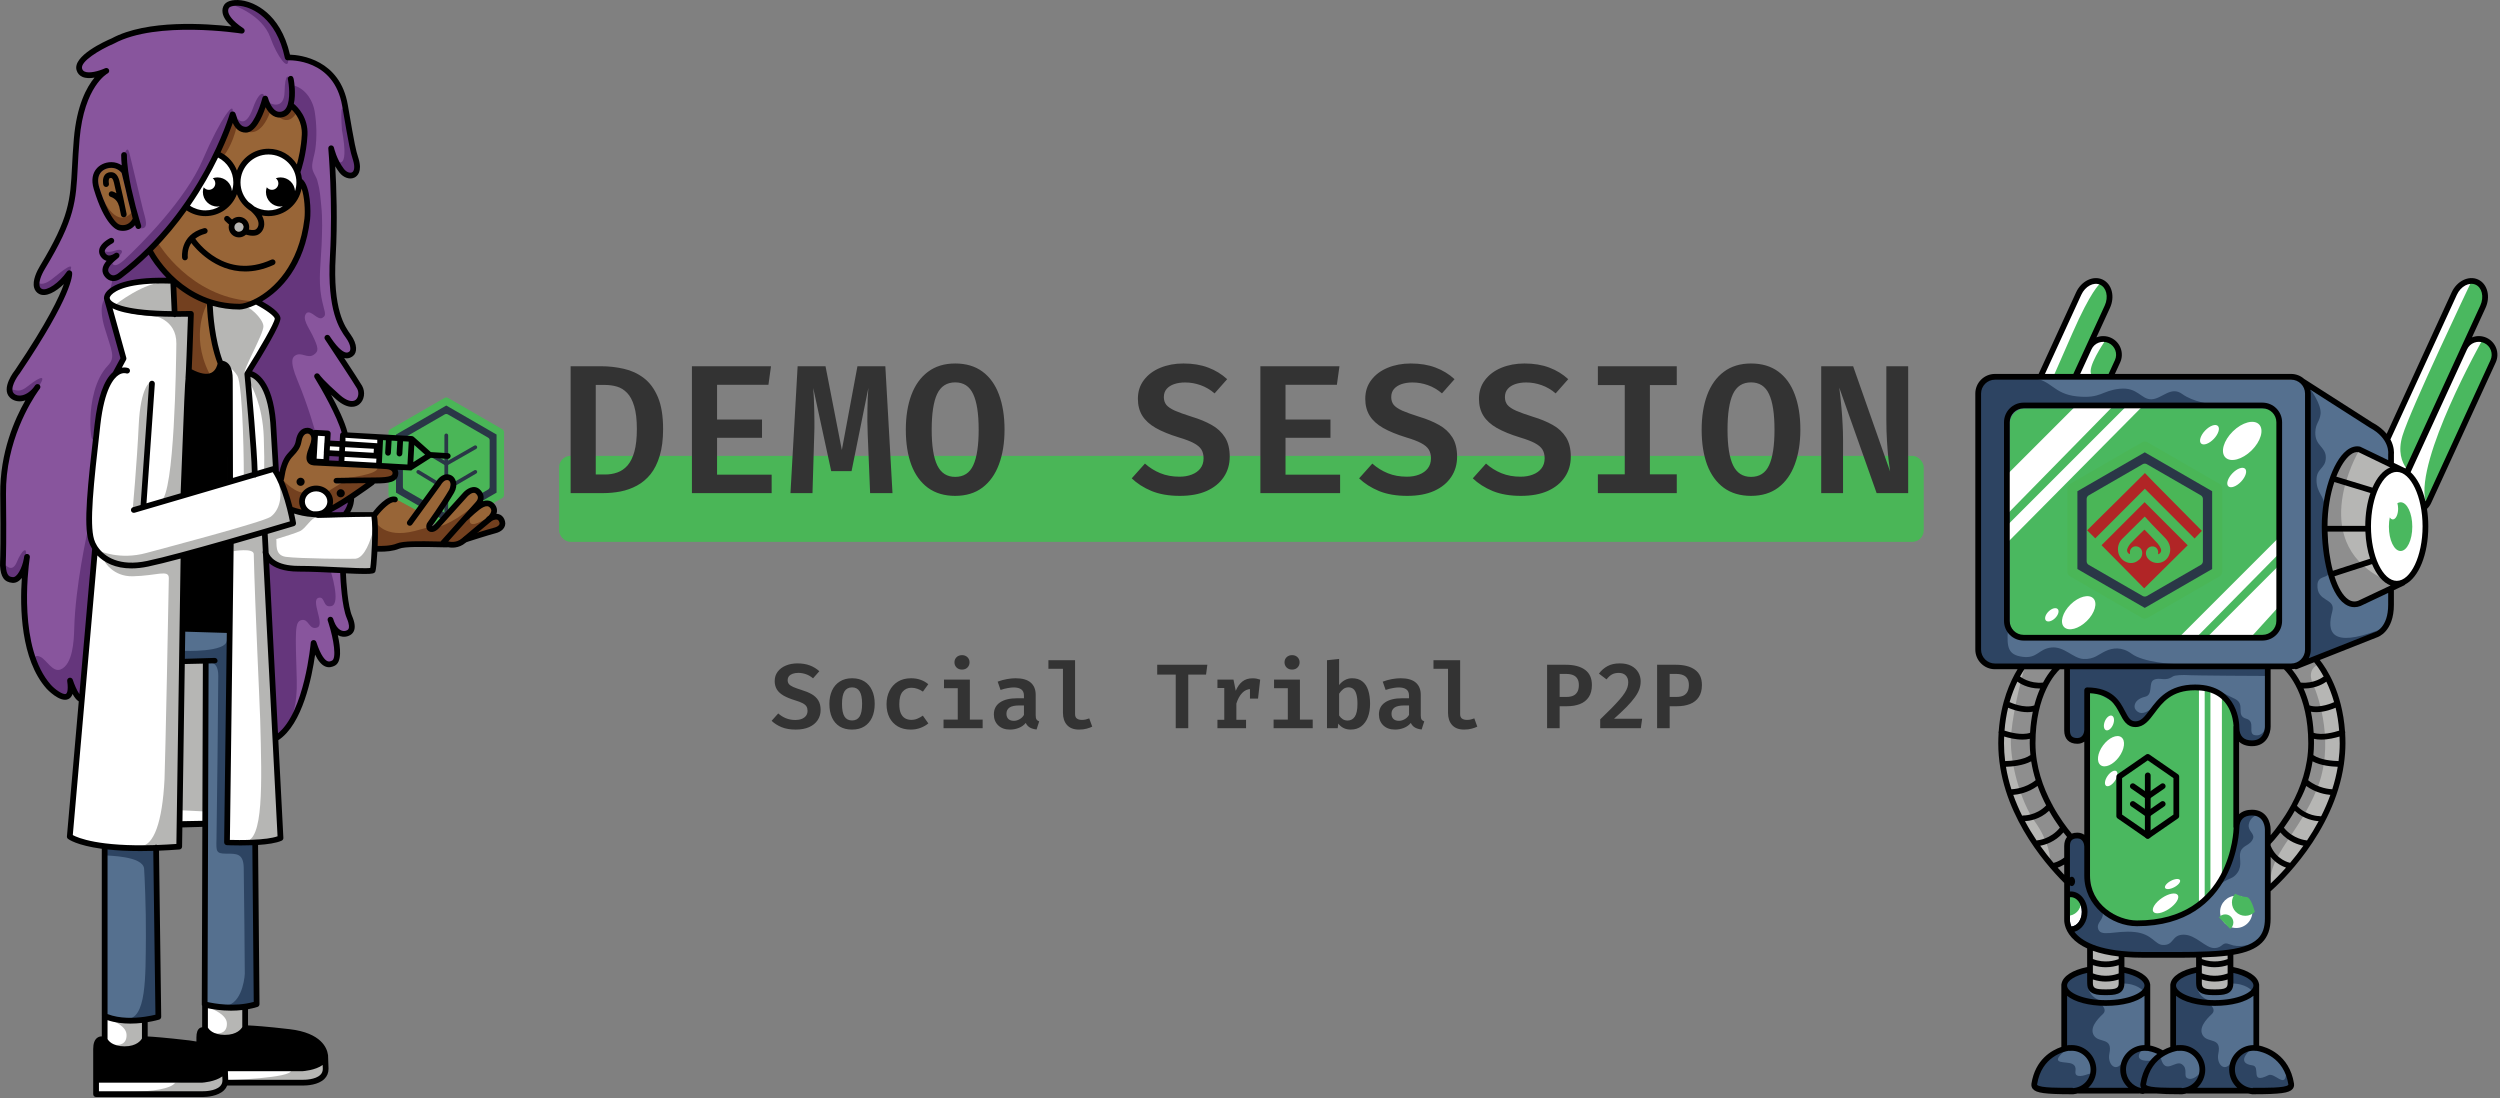 <svg fill="none" height="383" viewBox="0 0 872 383" width="872" xmlns="http://www.w3.org/2000/svg" xmlns:xlink="http://www.w3.org/1999/xlink"><rect x="0" y="0" width="872" height="383" fill="#808080" stroke="none"/><clipPath id="a"><path d="m728 165h40v40.215h-40z"/></clipPath><rect fill="#4ab657" height="30" rx="4" width="476" x="195" y="159"/><path d="m155.662 139.437-.87.503-17.54 10.126-.87.503v1.006 20.254 1.004l.87.503 17.54 10.128.87.502.873-.502 17.539-10.128.871-.503v-1.004-20.254-1.006l-.871-.503-17.539-10.126z" fill="#2a3747"/><path d="m170.251 152.65-14.044-8.108c-.336-.193-.752-.193-1.088 0l-14.045 8.108c-.337.195-.544.554-.544.942v16.217c0 .389.207.748.544.942l14.045 8.108c.168.098.355.145.543.145s.376-.047.545-.145l14.044-8.108c.337-.194.542-.554.542-.942v-16.217c0-.389-.205-.747-.542-.942z" fill="#4ab657"/><path d="m175.16 149.69-18.844-10.881c-.405-.234-.901-.234-1.306 0l-18.847 10.881c-.403.232-.652.663-.652 1.13v21.762c0 .467.249.898.652 1.132l18.847 10.879c.201.117.428.176.652.176.227 0 .452-.059.653-.176l18.844-10.879c.406-.233.656-.665.656-1.132v-21.762c.001-.467-.249-.898-.655-1.13zm-1.957 22.138-17.541 10.127-17.54-10.127v-20.254l17.54-10.127 17.541 10.127z" fill="#4ab657"/><path d="m155.664 180.593c-.361 0-.654-.293-.654-.653v-28.075c0-.361.293-.653.654-.653.36 0 .651.292.651.653v28.075c.001.36-.29.653-.651.653z" fill="#2a3747"/><path d="m155.664 162.439c-.227 0-.447-.118-.567-.329-.179-.312-.071-.711.242-.891l10.124-5.789c.313-.18.713-.07.893.242.179.312.07.711-.242.891l-10.125 5.79c-.103.059-.214.086-.325.086z" fill="#2a3747"/><path d="m155.664 171.164c-.225 0-.443-.115-.564-.323-.182-.312-.077-.712.234-.894l10.124-5.919c.312-.181.711-.077.894.234s.077.711-.233.893l-10.125 5.919c-.104.061-.219.09-.33.09z" fill="#2a3747"/><path d="m155.661 162.44c-.112 0-.227-.029-.331-.091l-9.77-5.791c-.311-.183-.413-.584-.229-.894s.584-.413.896-.228l9.769 5.789c.311.184.412.584.229.895-.122.206-.339.32-.564.32z" fill="#2a3747"/><path d="m155.661 171.165c-.115 0-.231-.031-.337-.096l-9.769-5.918c-.31-.188-.408-.588-.221-.896.187-.309.587-.406.896-.221l9.769 5.919c.31.187.407.589.221.897-.121.204-.337.315-.559.315z" fill="#2a3747"/><path d="m120 179.633.15-.441c.853-1.111 1.426-2.56 1.703-3.818l.259-1.178-1.017.648c-2.211 1.412-4.148 2.546-5.757 3.369l-1.88.963 2.113.229c1.141-.01 2.521.228 4.183.228z" fill="#88559d"/><path d="m124.992 135.295c-.897-1.6-8.472-13.053-10.775-16.53-.152-.224-.305-.455-.458-.691-.149-.23-.084-.541.145-.69.225-.146.546-.078.691.14l.454.684c2.714 4.007 4.514 5.065 5.544 5.247.813.142 1.286-.219 1.584-.444.765-.574.938-2.634-1.071-5.417-2.146-2.972-6.613-9.157-5.511-28.321 1.069-18.583-.565-37.323-.582-37.511-.023-.262.163-.499.503-.544.231 0 .435.167.484.396.009.042.927 4.23 3.573 7.631.959 1.234 2.504 1.812 3.448 1.32.422-.219 1.713-1.22.595-4.868l-.132-.428c-.818-2.65-1.093-3.543-3.633-18.384-2.661-15.556-16.29-16.344-18.995-16.344-.261 0-.429.007-.511.01-.236 0-.443-.167-.491-.397-3.086-14.741-12.183-17.803-14.897-18.39-2.458-.53-4.824-.204-5.46.667-.254.347-.526.942-.375 1.805.215 1.229 1.345 3.28 5.5 6.067.193.13.272.382.187.599-.074.189-.265.307-.544.311-.082-.013-8.502-1.327-18.502-1.327-11.411 0-20.219 1.634-26.14 4.836-3.512 1.5-12.418 6.103-11.466 9.356.186.634.564 1.075 1.158 1.347.461.211 1.05.318 1.751.318 1.89 0 4.246-.765 5.822-1.48.241-.112.543.003.657.24.117.244.015.542-.232.665-.084.043-8.44 4.535-10.055 23.343-.317 3.691-.483 6.855-.63 9.646-.634 12.06-.952 18.113-11.357 35.32-1.616 2.672-2.315 5.032-1.917 6.477.156.567.475.973.976 1.24.275.146.601.221.966.221 2.269 0 6.068-2.869 8.468-6.395.117-.171.326-.255.536-.203.203.052.354.227.375.435.028.276.469 7.083-18.142 34.63-.043.054-4.355 5.471-2.009 7.727.598.575 1.399.878 2.316.878.17 0 .333-.01.484-.026 1.631-.182 3.336-1.221 4.701-2.881.372-.526.612-.837.676-.919.16-.203.474-.25.685-.098.219.158.274.457.126.681-.191.29-.393.569-.623.859-2.703 3.866-11.506 17.9-11.295 36.194.19 16.438.004 21.717-.065 23.704l-.006.173c-.018.51-.027.787-.013 1.017.243 4.041 1.486 4.48 2.955 4.612l.147.008c1.845 0 3.623-3.612 4.214-6.974.054-.369.092-.607.107-.698.04-.239.253-.409.566-.414.268.04.458.291.423.56-.024.18-.051.362-.084.561-.309 2.176-1.276 9.967-.763 18.854.663 11.475 3.458 20.061 8.308 25.521 1.251 1.409 3.863 3.374 5.275 3.374.202 0 .385-.037.544-.11.508-.235 1.279-1.201.729-5.026-.037-.255.131-.5.382-.558.251-.059.51.09.589.333.535 1.653 1.481 3.894 2.389 5.172l.787 1.107 4.565-52.032.015-.165-.087-.141c-.539-.877-.958-1.792-1.209-2.646-1.71-5.814-.371-18.54 2.147-40.532 1.045-9.13 3.13-15.125 6.207-17.818l2.826-5.186-5.637-20.224c-.056-.142-.131-.287-.174-.493l-.096-.177c.004-.041-.121-.082-.124-.083l.134-.11c.004-.677.5-1.433 1.16-2.128 1.627-1.715 6.447-4.646 20.26-4.386l1.222.023-.855-.873c-3.222-3.289-5.222-6.396-6.127-7.955l-.322-.554-.459.446c-2.97 2.884-6.069 5.553-9.256 7.97-.012.011-1.28 1.212-2.934 1.087-.859-.056-1.65-.486-2.289-1.243-.602-.714-.87-1.495-.796-2.322.076-.845.502-1.711 1.304-2.649l.508-.594-.752-.212c-.668-.188-1.241-.61-1.704-1.254-.499-.694-.662-1.463-.471-2.225.51-2.034 3.368-3.456 3.491-3.516.243-.12.549-.014.667.229.122.247.02.547-.227.669-.026.013-2.569 1.287-2.961 2.863-.12.48-.017.937.313 1.396.387.539.862.851 1.412.927 1.219.163 2.486-.818 2.535-.858.327-.259.553-.104.698.073.176.213.149.52-.057.694l-.474.396c-1.252 1.036-3.146 2.601-3.285 4.15-.05.559.134 1.079.563 1.587.463.549.995.849 1.579.89.946.062 1.92-.568 2.254-.869 28.979-21.955 38.916-55.583 39.013-55.92.045-.159.166-.284.322-.336.124-.041.306-.026.422.034.257.134.341.377.544 1.061.411 1.381 1.267 4.255 3.817 4.255 2.859 0 5.493-7.582 6.267-10.503.06-.226.248-.365.487-.371.229.001.426.157.482.378.009.036.925 3.604 3.032 4.843.72.423 1.508.521 2.353.295.818-.22 1.454-.745 1.944-1.606 1.894-3.331.657-9.904.643-9.968l-.036-.106c-.031-.066-.046-.137-.046-.211 0-.266.207-.5.532-.525.326 0 .458.21.588.955.083.473.792 4.722.004 8.153l-.069.299.236.197c1.472 1.229 4.865 4.711 4.583 10.488-.333 6.844-2.278 12.408-2.347 12.609l-.148.275.064.199c.25.77.418 1.55.497 2.32l.022.211.167.131c2.74 2.15 3.012 10.615 2.658 13.621-2.046 17.375-11.212 25.15-16.494 28.238l-.757.442.766.426c3.81 2.119 6.053 4.112 6.153 5.467.105 1.427-3.566 8.239-9.822 18.222l-.331.528.588.208c2.229.791 7.486 4.313 8.149 19.896l.833 14.151c0 .018-.012.071-.028.141l-.045.198 1.008 1.716.264-1.282c.543-2.641 1.414-4.682 2.588-6.066.253-.3.519-.585.795-.884 1.046-1.126 2.034-2.189 2.343-4.042.433-2.596 1.736-4.085 3.577-4.085.479 0 1.214.202 1.838.77l.279.253.32-.198c.099-.061.185-.091.278-.091h.001l4.395.248c.134.008.256.066.344.165.089.101.134.229.127.362l-.166 2.92 4.294.244.151-2.682c.008-.131.068-.257.161-.34l.486-.244-.111-.396c-1.57-5.636-6.876-15.027-9.498-19.263-.134-.235-.054-.539.178-.678.232-.135.521-.093.724.235.214.324 1.568 2.191 7.196 7.153 2.458 2.166 4.756 2.78 6.121 1.676 1.203-.974 1.478-3.018.614-4.559z" fill="#88559d"/><path d="m119.157 199.864-.018-.459-.987-.047c-4.471-.223-9.539-.475-13.974-.475-4.453 0-7.802-.949-9.955-2.821l-.888-.772 3.176 61.494.763-.616c9.471-7.65 11.594-31.709 11.614-31.95.021-.237.206-.429.509-.46.21 0 .397.139.465.346 1.62 4.962 3.144 6.523 4.139 6.961.702.305 1.378.109 2.006-.176 2.361-1.077.426-9.436-.935-13.724-.103-.282-.2-.579-.291-.892-.075-.26.073-.536.332-.617.256-.078.538.067.622.317.085.252.182.547.295.898 1.251 3.372 3.19 3.736 3.966 3.736.221 0 .435-.027.634-.082.499-.137 1.11-.371 1.407-.986.275-.57.394-1.741-.61-4.085-1.745-4.067-2.197-13.7-2.27-15.59z" fill="#88559d"/><path d="m44.969 356.533c-2.691 0-5.029-.353-7.815-1.178l-.642-.19v.67 6.578.298l.261.142c.183.1.386.299.62.529.843.831 2.117 2.086 5.535 2.086 4.559 0 6.583-2.342 6.583-3.232v-6.015l-.57.08c-.988.139-2.585.232-3.972.232zm3.542 5.684v-4.856l.001 4.854s-.001.001-.001.002z" fill="#fff"/><path d="m63.958 231.124-.823 55.816 7.951-.147.175-55.834z" fill="#fff"/><path d="m33.446 190.696.073.092c.053.052.09.106.114.166l.051.097c1.44 2.131 4.941 5.707 12.21 5.707 1.724 0 3.579-.206 5.514-.613 12.609-2.655 48.333-13.33 49.848-13.783l.435-.131-.087-.445c-.335-1.706-1.28-6.139-2.813-10.421-1-2.792-2.125-5.147-3.254-6.812l-.209-.309-6.186 1.951c-.075-.064-.18-.098-.328-.098-.109 0-.334.033-.449.321l-41.545 11.946c-.261.076-.545-.081-.622-.341-.078-.264.075-.542.339-.62l2.987-.876 2.989-42.761c.019-.264.239-.464.533-.464.275.02.483.259.464.535l-2.963 42.392 12.646-3.707.431-.22-.113-.462c1.216-32.146 1.534-38.656 1.722-39.899l.471-3.272-.353.748c.207-4.465.529-13.484.708-18.786l.018-.504-.528.058c-.565.011-1.148.139-1.743.172-.767.042-1.557.277-2.406.277h-.001-.14l-.12-.07c-.078.047-.14-.037-.194.023-.058-.064-.125-.03-.208-.079l-.116.126h-.134c-9.332 0-17.18-1.442-20.994-3.342l-1.005-.693 5.088 18.317c.035.125.02.256-.042.371l-1.945 3.604 1.003-.164c.253-.042.51-.062.763-.062.717 0 1.17.167 1.172.168.256.101.383.392.283.648-.098.249-.371.387-.649.283-.114-.042-1.272-.518-2.988.559-1.862 1.165-5.204 5.024-6.665 17.783-2.431 21.224-3.836 34.518-2.184 40.137.238.807.626 1.656 1.122 2.453zm27.526-79.062c-.016 0-.031 0-.046 0-.004 0-.008-.009-.012-.009.021.001.036.009.058.009z" fill="#fff"/><path d="m77.19 125.997.099.266.279.051c2.092.385 3.109 2.315 3.109 5.902 0 4.958.061 27.254.078 33.826l.004 1.315 7.589-2.227-.004-.378c-.069-6.966-2.322-31.478-2.581-34.281-.012-.122.023-.294.075-.377 4.029-6.371 10.444-17.148 10.507-18.999-.101-1.354-4.136-3.908-6.823-5.294l-.219-.113-.224.105c-2.797 1.323-4.811 1.672-5.485 1.672-3.174 0-6.287-.423-9.253-1.258l-.667-.188.032.692c.122 2.661.732 11.91 3.484 19.286z" fill="#fff"/><path d="m87.554 130.967-.757-.301.074.811c.383 4.177 2.299 25.383 2.462 32.708l.015.652 6.348-1.862-.768-13.054c-.625-14.711-5.365-18.156-7.374-18.954z" fill="#fff"/><path d="m37.945 104.605c.649 1.266 4.086 4.231 21.93 4.417l.528.005-.503-10.584-.494-.015c-14.563-.49-19.432 2.387-21 4.04-.685.721-.895 1.245-.895 1.437v.073l.273.533z" fill="#fff"/><path d="m54.013 295.634h.003.418.014c.182 0 .322-.074.439-.149 1.187-.044 2.393-.179 3.67-.321.974-.108 1.974-.22 3.002-.293l.458-.033 1.485-100.66-.638.17c-4.863 1.294-8.648 2.229-11.25 2.777-2.017.424-3.956.641-5.764.642-6.014 0-9.595-2.377-11.54-4.371l-.761-.778-8.653 98.625-.028.333.286.172c2.12 1.164 8.726 3.901 24.24 3.901 1.489-.001 3.043-.015 4.619-.015z" fill="#fff"/><path d="m77.126 375.057c-2.424 1.782-6.696 2.064-6.846 2.074l-36.769.002v.5 4h36.957c.045 0 4.537-.058 6.63-2.122.611-.603.935-1.497.933-2.623l-.179-2.364z" fill="#fff"/><path d="m112.251 371.12c-2.487 1.828-6.709 2.135-6.723 2.137l-26.557.13.139 4.247h.484 25.874c.045 0 4.536-.058 6.63-2.122.625-.615.997-1.629.997-2.729l-.084-2.222z" fill="#fff"/><path d="m72.476 351.255-.965-.169v.595 6.732.298l.261.142c.183.1.386.299.62.529.843.831 2.117 2.086 5.535 2.086 4.559 0 6.583-2.342 6.583-3.232v-6.517l-.576.088c-.973.149-2.632.216-3.845.216-3.242 0-5.665-.426-7.613-.768zm11.035 6.962v-5.349l.001 5.346c0 .001-.001.002-.001.003z" fill="#fff"/><path d="m97.328 292.05-5.104-98.865-.02-.117c-.075-.251-.101-.415-.105-.454-.009-.065.004-.141.04-.235l.038-.099-.316-6.125-.607.178c-2.976.87-6.354 1.853-9.884 2.866l-.357.103-1.329 104.146.491.016c.769.023 1.94.048 3.332.048 4.419 0 10.342-.231 13.469-1.335z" fill="#fff"/><path d="m130.053 180.411-.072-.417-.423.002c-4.757.022-11.247.317-15.125.494-1.812.083-3.122.143-3.493.146-.047-.014-.167-.104-.238-.156-.11-.083-.218-.16-.318-.212l-.104-.054-.116-.002c-.114-.002-.281-.077-.443-.149-.17-.076-.363-.162-.645-.211-2.363-.107-4.756-.71-6.347-1.197l-.824-.252.19.841c.417 1.842.635 3.087.658 3.222.042.249-.108.491-.349.564-.117.035-3.788 1.137-9.179 2.722l-.378.111.362 7.013.029.144c.524 1.463 2.641 4.864 10.939 4.864 4.484 0 9.57.254 14.058.478 3.135.156 6.689.333 8.939.333.971 0 1.643-.032 2.052-.099l.356-.057.058-.356c.378-2.323 1.07-13.955.413-17.772zm-19.142 1.222h.002s-.001 0-.002 0z" fill="#fff"/><path d="m137.123 164.077c-.424-.521-1.219-.855-2.238-.943-.247-.021-.876-.057-1.766-.105l-.499-.021-.998-.068-.501-.026c-6.326-.335-18.401-.915-20.49-1.016l-.356-.016c-.943 0-1.982-.111-2.535-.936-.623-.929-.405-2.499.726-5.252.754-1.837.843-3.271.257-4.145-.442-.659-1.149-.833-1.461-.833-1.321 0-2.241 1.153-2.59 3.249-.357 2.148-1.495 3.373-2.596 4.56-.26.279-.519.559-.766.85-1.278 1.506-2.175 3.971-2.664 7.327-.033.227-.062.375-.076.423-.007.021-.044.073-.079.123l-.164.232.116.26c.449 1.007.883 2.092 1.29 3.228.65 1.815 1.262 3.837 1.817 6.009l.066.26.253.088c.716.251 1.853.615 3.205.933l1.2.282-.665-1.038c-.507-.793-.765-1.653-.765-2.56 0-2.771 2.43-5.026 5.417-5.026s5.417 2.275 5.417 5.073c0 .38-.051.815-.135 1.164l-.271 1.118 1.002-.564c3.882-2.185 8.648-5.356 11.649-7.53l1.263-.915-1.559.01c-2.802.018-6.384.143-10.087.353l-.196.009c-.222 0-.493-.378-.5-.697-.007-.32.268-.735.485-.74l.124-.002c1.968-.036 8.75-.154 13.391-.154 5.886 0 6.465-.854 6.586-1.886.049-.407-.055-.769-.307-1.078zm-19.758 5.557c-.007 0-.014 0-.021 0-.013 0-.024-.007-.037-.008.019.001.038.008.058.008z" fill="#986537"/><path d="m82.179 59.683.465 1.252.471-1.25c1.646-4.367 5.873-7.302 10.521-7.302 3.858 0 7.406 1.958 9.492 5.238l.604.949.3-1.084c.675-2.438 1.524-6.231 1.73-10.46.226-4.63-2.178-7.706-3.631-9.126l-.488-.477-.308.609c-.635 1.255-1.516 2.019-2.694 2.335-1.113.299-2.165.164-3.125-.402-.922-.544-1.744-1.485-2.441-2.797l-.54-1.016-.375 1.088c-1.096 3.182-3.384 8.519-6.399 8.519-1.83 0-3.174-1.012-4.109-3.093l-.51-1.135-.417 1.173c-.792 2.225-2.171 5.805-4.249 10.23l-.207.439.434.219c2.55 1.287 4.495 3.45 5.476 6.091z" fill="#986537"/><path d="m105.655 65.578-.63-1.73-.331 1.812c-.977 5.345-5.627 9.224-11.057 9.224-.728 0-1.466-.074-2.195-.218l-1.055-.21.52.942c.846 1.532.843 2.753.693 3.507-.315 1.578-1.464 2.515-2.398 2.718-.336.073-.692.11-1.058.11-4.288 0-9.118-4.874-9.322-5.082-.193-.197-.19-.514.006-.707.19-.188.519-.185.708.006 1.626 1.655 5.514 4.785 8.585 4.785.303 0 .595-.03.869-.09.63-.137 1.415-.862 1.63-1.937.327-1.636-.641-3.523-2.871-5.508-2.124-1.313-3.773-3.319-4.643-5.649l-.468-1.255-.468 1.255c-1.638 4.385-5.87 7.332-10.532 7.332-2.235 0-4.399-.66-6.258-1.908l-.403-.271-.282.396c-3.607 5.046-7.543 9.733-11.7 13.929l-.263.265.179.327c1.722 3.147 11.294 18.846 30.686 18.846 1.292 0 3.263-.589 5.273-1.577l.132-.095c.069-.069.158-.113.265-.132l.146-.05c4.467-2.34 15.091-9.78 17.27-28.288.331-2.835-.008-7.946-1.028-10.747z" fill="#986537"/><path d="m72.679 106.024-.009-.358-.326-.139c-3.742-1.314-7.283-3.365-10.525-5.998l-.864-.801.45 9.908h.479c1.482 0 3.04.177 4.746.133.142 0 .252.28.32.348.097.098.149.232.145.369-.337 10.093-.558 16.051-.715 19.318l-.015.317.281.148c2.034 1.076 3.813 1.621 5.29 1.621.785 0 1.483-.157 2.076-.465 1.679-.871 2.22-2.74 2.375-3.503l.029-.144-.052-.139c-3.297-8.595-3.655-19.41-3.685-20.614z" fill="#986537"/><path d="m53.323 296.284c-1.562.045-3.175.067-4.586.067-4.725 0-7.954-.242-11.685-.558l-.541-.045v.544 57.423.36l.342.235c2.688.895 5.446 1.45 8.429 1.45 1.556 0 3.173-.127 4.927-.127h.003l.018-.211.341-.29c1.253-.18 2.5-.422 3.706-.719l.386-.095-.833-58.05zm-2.828 58.35c.014-.002.025-.005.039-.007-.002.003-.005.004-.008.007z" fill="#55708f"/><path d="m88.513 294.302-.516.021c-1.279.052-2.633.076-4.024.076-2.448 0-4.307-.075-4.819-.1-.271-.014-.479-.235-.476-.506l.938-73.51-15.492-.47-.155 10.493 10.948-.332c.232 0 .459.243.468.501.003.115-.031.203-.105.271-.087.078-.221.124-.374.129l-2.647.06-.372 118.569-.001.4.391.089c1.563.355 4.745.952 8.491.952 2.824 0 5.471-.337 7.869-1l.37-.101z" fill="#55708f"/><path d="m80.008 189.588-.646.185c-5.462 1.559-10.338 2.917-14.492 4.038l-.364.098-.368 24.905 15.49.471z" fill="#000"/><path d="m79.511 167.278c0-4.221.042-29.713.042-35.06 0-2.664-.476-4.28-1.66-4.801l-.52-.229-.161.545c-.342 1.157-1.092 2.716-2.723 3.571-1.88.984-4.422.732-7.516-.748l-.666-.318-.052.735c-.044.661-.085 1.036-.122 1.255l-.063.492.024.007c-.234 3.617-1.114 25.094-1.629 38.71l-.089.694 15.135-4.478z" fill="#000"/><path d="m65.862 364.443c-8.969-1.047-13.332-1.34-14.791-1.417l-.286-.016-.158.239c-.638.968-2.621 3.218-7.231 3.218-4.741 0-6.598-2.235-7.177-3.196l-.217-.236-.271-.009c-.035-.001-.075-.001-.103-.006-.066-.019-.207-.038-.356-.038-.293 0-.535.07-.722.212-.574.434-.897 1.148-.994 2.101-.027.179-.044.374-.044.59v10.748h36.957.136l.117-.068c.484-.283 1.322-.536 2.209-.803 2.11-.635 4.735-1.426 4.961-3.407l.007-.062-.008-.062c-.211-1.522-1.694-6.58-12.029-7.788z" fill="#000"/><path d="m100.87 360.444c-8.952-1.045-13.342-1.339-14.814-1.417l-.286-.016-.158.239c-.638.968-2.622 3.218-7.247 3.218-4.006 0-5.946-1.601-6.745-2.555l-.25-.299-.351.17c-.056.027-.283.072-.435.046l-.397-.02-.171.329c-.13.197-.399.644-.474 1.389-.02.109-.031.228-.031.356v1.75c0 .181.087.306.203.419l-.021.183.411.115c7.048 1.972 8.441 6.096 8.7 7.313l.09.218c.002.07.004.157.006.263l.011.489h.49 26.067.134l.116-.066c.494-.285 1.358-.521 2.274-.771 2.14-.585 4.803-1.312 4.916-3.446-.169-1.546-1.535-6.68-12.038-7.907z" fill="#000"/><path d="m35.03 60.322c.818-1.109 2.244-1.771 3.814-1.771 1.375 0 2.673.641 3.592 1.766l1.347 5.576c.538 2.548 1.147 4.989 1.708 7.073l.799 3.307c-.348.652-1.405 2.25-3.409 2.25-.313 0-.645-.039-.983-.115-2.604-.585-5.836-8.272-7.264-12.986-.651-2.104-.514-3.868.396-5.1z" fill="#986537"/><path d="m93.636 53.384c-5.652 0-10.25 4.598-10.25 10.25 0 2.734 1.068 5.307 3.007 7.246l.154.094c.668.466 1.273.938 1.927 1.501 1.572.922 3.357 1.409 5.162 1.409 1.857 0 3.688-.515 5.293-1.488l2.2-1.334-2.54.413c-.244.04-.49.077-.745.077-2.527 0-4.583-2.056-4.583-4.583 0-.233.021-.469.065-.711.444.299.968.462 1.519.462 1.517 0 2.75-1.234 2.75-2.75 0-.55-.163-1.075-.462-1.519.242-.043.479-.065.711-.065 2.409 0 4.409 1.894 4.554 4.311l.157 2.62.817-2.494c.34-1.039.513-2.111.513-3.187.001-5.654-4.597-10.252-10.249-10.252z" fill="#fff"/><path d="m76.289 54.509-.454-.231-.223.457c-2.862 5.858-6.15 11.489-9.773 16.735l-.289.419.424.282c1.685 1.12 3.643 1.712 5.662 1.712 1.857 0 3.688-.515 5.293-1.488l2.2-1.334-2.54.413c-.244.04-.49.077-.745.077-2.527 0-4.583-2.056-4.583-4.583 0-.233.021-.469.065-.711.444.299.968.462 1.519.462 1.517 0 2.75-1.234 2.75-2.75 0-.55-.163-1.075-.462-1.519.242-.043.479-.065.711-.065 2.409 0 4.409 1.894 4.554 4.311l.157 2.62.817-2.494c.34-1.039.513-2.111.513-3.187.001-3.867-2.144-7.363-5.596-9.126z" fill="#fff"/><path d="m110.261 170.884c-2.436 0-4.417 1.813-4.417 4.042 0 1.877 1.399 3.491 3.494 3.937.149.004.297.007.444.007.446 0 .869-.022 1.257-.065.342-.038.763-.148 1.39-.375 1.387-.721 2.249-2.063 2.249-3.503 0-2.23-1.981-4.043-4.417-4.043z" fill="#fff"/><path d="m118.583 161.282.141-2.501-4.294-.244-.144 2.536z" fill="#88559d"/><path d="m110.421 151.477-.509 8.985 3.396.192.145-2.617c-.002-.042-.008-.083-.017-.057l.38-6.312z" fill="#fff"/><path d="m118.786 157.765-4.293-.245.136-2.395 4.293.245z" fill="#fff"/><path d="m119.932 152.162.051.58c.027.307.043.602.029.863l-.237.735 11.617.742.697.118.005-1.723.066-.527z" fill="#fff"/><path d="m119.781 157.839.135-2.394 11.02.624-.136 2.395z" fill="#fff"/><path d="m119.586 161.25 12.092.685.108-1.919-.034-.602-.512.079-11.518-.656z" fill="#fff"/><path d="m149.1 158.651-5.037-4.492-.451 7.977z" fill="#4ab85f"/><path d="m139.833 158.202c-.015.264-.233.432-.526.432h-.002c-.133 0-.255-.021-.344-.121s-.134-.184-.127-.316l.273-4.831-2.989-.147-.27 4.853c-.015.264-.233.563-.526.563h-.002c-.133 0-.255-.159-.344-.259s-.134-.321-.127-.454l.271-4.806-1.51-.086-.644.01.125.633-.41 8.319 9.907.562.507-8.995-2.989-.18z" fill="#4ab85f"/><path d="m130.386 179.634s5.25-6.25 7.375-5.5 7.5 4.125 7.875 4 9.25-13.625 11.25-11.5-4 11.625-4 11.625-3.5 5.375-2.5 5.875 12.25-12.375 13.5-12.75 4.5-.25 3.75 1.875-.25 3.375-.25 3.375 2-2.25 3.125-1 1.625 3.375 1.625 3.375l-1 1.75 2.875-.125 1.25 2.75-2.25 1.75-10 2.875-5.125 1.75-18.625.625s-8.875.875-8.375 1 .875-10.25-.5-11.75z" fill="#986537"/><path d="m55.386 85.134s10.875 18.25 32 19.875c0 0-2.375 3.125-9.625 1.625s-12.625-5.125-16.375-7.75c-3.75-2.625-9.25-11.5-9.25-11.5z" fill="#73401f"/><path d="m72.261 106.009s-6.188 10.375.688 24.125l-.906 1.375-5.532-2.375v-19.5l-5.75-.5-.375-10.625s11.375 7 11.875 7.5z" fill="#73401f"/><path d="m36.011 69.634s4.75 10.625 10.125 4.25l1.5 3s-5.75 5.125-8.125 1.75-3.5-9-3.5-9z" fill="#73401f"/><path d="m98.761 167.509s4.625 5.25 8.5 4.25c0 0-3.75 3.25-1.375 5.375s.875 2 .875 2l-5.125-1.375z" fill="#73401f"/><path d="m114.011 171.634s4-2.5 5-3.125 10-.25 10-.25l-9.125 6.875-4.125 2.125z" fill="#73401f"/><path d="m120.761 166.759s11.125-1.25 10.875-3.5 4.875 0 4.875 0l2.25 2.375-4.5 1.875-8.25.125-5.125.125z" fill="#73401f"/><path d="m76.511 54.259 1.5.125s3.062-3.5 4.688-10.75l-1.656-2.375-4.532 11.125z" fill="#73401f"/><path d="m86.386 45.884s4.625 2.25 8-7.25l-1.75-2.75-4.625 8.375z" fill="#73401f"/><path d="m97.136 40.634s3.375 3.5 6.25-1.25l-1.75-2.125-2.75 2.5z" fill="#73401f"/><path d="m40.261 106.259s10.25-8.125 17.75-7.875l2.375.125.375 10.625s-19.625-.375-20.5-2.875z" fill="#b6b6b4"/><path d="m77.01 126.259s-4.75-18.375-3.375-20.375c0 0 10.625 2.25 11.625 1.25s6.5 3.875 6.625 6.625c.122 2.69-7.375 15.5-6.5 16.5 0 0 3.625 26.875 3.5 34.875 0 0-4 1.75-3.875 1.375s-.125-32-2.25-35.5c-1.494-2.46-4.375-4.25-4.375-4.25z" fill="#b6b6b4"/><path d="m87.511 134.259s4.125 6.75 4.5 18.375 0 12.125 0 12.125l4.125-1.5s-.75-21.75-2.25-24.875-6.625-8-6.625-8z" fill="#b6b6b4"/><path d="m53.136 110.009s8.5 1.125 8.375 9.875c-.098 6.875-.625 52.625-5.375 54.875l7.5-1.625 1.75-39.25 1.125-24.25-11.125-.25z" fill="#b6b6b4"/><path d="m52.386 133.259s-3.375 1.625-4 15-2.125 29.75-2.125 29.75l3.875-1.625 2.875-39.5z" fill="#b6b6b4"/><path d="m34.386 192.009c.375.25 7.5 3.375 16.625.875 4.769-1.307 40.75-10.75 43.375-12.625s4.25-6.125 3-11.125l2 2 3.125 11.625-44.125 12.25s-16.125 4.5-19.875.875-4.125-3.875-4.125-3.875z" fill="#b6b6b4"/><path d="m36.511 195.884s2.875 5.25 9.75 5.125c8.343-.151 12.625-2.5 12.625.625s-1.288 65.873-1.5 70.125c-.75 15-3.75 23.375-8.5 23.375l13.75.125.625-27.125.75-74.5-17 3.25s-7.75-.125-9.875-2z" fill="#b6b6b4"/><path d="m71.886 231.384-7.875-1.125-.625 52.375 7.5.375z" fill="#b6b6b4"/><path d="m81.386 192.259s7.072-1.249 7.125 1c.438 18.5 2.103 52.496 2.25 57.875.625 22.875 1.125 42-5.25 42.375l12.25-1.5-2.875-45.625-2.5-60.75-11.125 2.625z" fill="#b6b6b4"/><path d="m124.011 194.884c-1.061.122-19.938-.031-24.312-.656-4.059-.58-3.062-4.719-3.328-6.189 2.923-.892 6.96-2.165 8.265-2.779 2.125-1 3.875-4.75 5.875-4.875l-8.875-2.625.25 4.625-9.5 3.25.745 3.354c-.187.825-.333 1.922-.37 3.396-.125 5 10.75 6.25 10.75 6.25h26.75l-.125-13.5c-.875 3.249-2.875 9.374-6.125 9.749z" fill="#b6b6b4"/><path d="m118.511 157.634.5 3.667-6.5.333.917-1.333.583-2.667z" fill="#65367c"/><path d="m120.511 179.634-6.333-.5 7.666-4.5z" fill="#65367c"/><path d="m109.761 38.884c-.5-3.125-2.625-7.75-7.375-9.125l-.458 7.208s3.25 3.083 3.333 4.25.5 11.917.5 11.917l-1.833 6.333.417 4.25 1.08.668c.387 1.253 1.155 4.058 1.753 8.249.833 5.833-3.833 18-6 21.833-2.167 3.833-11.167 10.667-11.167 10.667 3.167 1.5 6.667 6.167 6.667 6.167l-9.417 19.083s2.25 1.417 5.417 5.917 3.166 26.333 3.166 26.333l1.833 4.667.5-1.167c.333-3.167 3.5-8.167 3.5-8.167s2.167-2 2.333-4 4.167-3.999 6.167-2.666c0 0-2.667-9.75-6.333-18.417-3.195-7.551-1.538-8.475-.731-8.95 2.064-1.216 4.147 1.2 6.231-.133 2.01-1.286 1.75-2.5-.417-7-1.216-2.526-3.874-5.899-1.917-7.667 1.626-.982 3.75 2.667 5.417 1.75 1.813-.998.59-2.212-.333-7.25-1.108-6.046-.173-12.062.083-18.167.188-4.493.352-9.234-.129-13.744-.336-3.147-.37-5.256-1.37-8.755-.478-1.673-1.778-3-1.796-4.797-.02-1.951.807-4.047 1.085-5.987.615-4.287.49-8.953-.206-13.3z" fill="#65367c"/><path d="m83.01 41.509s2.625 3.5 5.25-3.875 5-5.375 3.375-1-2.375 9.5-6.125 8.625-2.5-3.75-2.5-3.75z" fill="#65367c"/><path d="m93.886 35.759c.25.375 5.25 2.75 5.375-3.75s1.5-6.25 2-3.25.5 12.625-3.75 11.375c-4.25-1.25-3.625-4.375-3.625-4.375z" fill="#65367c"/><path d="m38.386 100.884s1.375-3.75.25-3.875 1 1 4-1.5 9.5-8.125 9.5-8.125l7.875 9.875s-4.875.625-7.75.625-12.625 1-13.875 3z" fill="#65367c"/><path d="m39.136 91.634s.361 2.606 4.5-1.25c5.5-5.125 21.067-20.695 27-34.5 6.5-15.125 11.5-21.375 10.375-16.25s-4.75 14-8.375 20.25-19.375 29.25-30 35.625c0 0-3.5 3.25-5.125.25s1.625-4.125 1.625-4.125z" fill="#65367c"/><path d="m36.511 87.634s1.375.625 3.75-.25 3.25.5.875 2.125c-1.502 1.028-4.375.375-4.375.375s-1-1.25-.25-2.25z" fill="#65367c"/><path d="m43.386 53.884s1-3.5 1.75-.5 3.625 15.125 4.75 19.75c.648 2.664 2.375 6.875-.875 6.5s-2.25-5.75-2.25-5.75-4.125-15.875-3.375-20z" fill="#65367c"/><path d="m36.511 104.384s-2.375 2 0 10 3.922 10.174 1.125 13.125c-9.125 9.625-5.5 32-5 24.125 0 0 2.25-12.5 4.25-16.5s5.625-7.75 5.625-7.75l.125-4.25z" fill="#65367c"/><path d="m30.511 185.509s-4.25 18.75-4.625 33.875c-.102 4.1-.502 12.388-4.75 14.125-2.75 1.125-4.936-3.392-7-4.375-2.779-1.322-2.705 1.484-.625 5.5 3.625 7 7.75 9.125 9.875 8.25s.875-4.125.875-4.125l4.125 4.875 5-52-2-3.625z" fill="#65367c"/><path d="m1.886 197.009s2.375 3 4-1 3.75-5.875 3.125-1.875-2 9.375-5.125 8.25-2-5.375-2-5.375z" fill="#65367c"/><path d="m4.261 135.884c1.625.25 2.75 1 5.375-1.125 2.061-1.668 7.75-5.75 3.75.25-2.829 4.244-5.5 5.125-7.75 4s-1.375-3.125-1.375-3.125z" fill="#65367c"/><path d="m13.261 98.508s1.25 1.75 5.125-1.375c3.875-3.125 8.125-6.5 5.75-2s-6.375 7.375-8.875 7.125-1.875-3.25-2-3.75z" fill="#65367c"/><path d="m81.261 1.759s10.161 3.3 13 11.25c2.5 7 6.5 12 6.25 7.75s-1-4-2.25-7.5-7.5-13.125-17.5-11.625" fill="#65367c"/><path d="m117.136 55.884s5 5 2.125-10.625c0 0-1.375-18.25 2.875 2.5 1.122 5.476 2.75 12.125 2.75 12.125l-4 1.25z" fill="#65367c"/><path d="m92.886 196.009 3.375 60.875s7.75-2.5 7.25-19.75-.75-20.375 1.75-20.875 2.5 3.625 5.375 2.625-2.444-9.601.5-10.375c2.375-.625 1.359 3.689 4.5 2.875 3.375-.875-.375-12.5-.375-12.5s-17.75-.875-19.25-2.375-3.125-.5-3.125-.5z" fill="#65367c"/><path d="m131.261 185.009-.375 6.375 8.375-1 13.25-.75h5.375l5-2.188s7.625-1.438 8-1.438 4.376-2.626 4.376-2.626l-1.248-2.751s-1.368-1.378-5.746.998c-8.758 4.754-1.484-6.556-3.633-4.746-7.125 6-12.594 7.484-14.219 7.234s-2.32.224-5.844 1.109c-10.562 2.656-13.438-3.094-13.438-3.094z" fill="#73401f"/><path d="m88.761 293.884-9.375-.125.75-68.75-1-1.625c-.25 4.25-15 3.625-15 3.625s-.875 3.75-.5 3.75 8.25.625 8.25.625 4.25-1.875 4.25 4.375-.5 51.375-.625 56.875c-.097 4.256-.25 5.125 3.375 5.125s6-.125 6.125 4.875c.116 4.625.394 36.605.375 37-.125 2.625-1.5 11.625-7.875 11.25 0 0 11.625.375 11.75-1.625s-.5-55.375-.5-55.375z" fill="#2d4462"/><path d="m37.136 298.384c.375.125 12.75.125 13.125 4.625.147 1.762.708 14 .625 23.5-.125 14.25.25 29.25-6.875 28.875 0 0 10.875 1.875 11-1.375s-1.375-58.375-1-58.125-17.125-.5-17.125-.5z" fill="#2d4462"/><path d="m39.636 356.259s4.38 1.625 4.5 4.625c.125 3.125-2.125 3.875-4.375 3.5s.125 2.125 4 1.375 6.625-1.875 6.75-5-.375-5-.375-5z" fill="#b6b6b4"/><path d="m74.136 352.009s4.88 1.875 5 4.875c.125 3.125-2.125 3.875-4.375 3.5s.125 2.125 4 1.375 6.625-1.875 6.75-5-.375-5-.375-5z" fill="#b6b6b4"/><path d="m79.573 376.759s22.406-.75 21.906-3.375c0 0 5.578-.562 7.578-1.438s4.453-.938 4.453-.938v3.626s-2.875 3.625-16.125 3c-13.25-.625-16.124.375-17.812-.875z" fill="#b6b6b4"/><path d="m34.636 380.634s23.25 1.5 26.5-3l6.75-.75 7.75-1.5 3.125-1.25s1.5 5-3.25 6.25-21.875 1-21.875 1z" fill="#b6b6b4"/><path d="m130.386 179.634s5.25-6.25 7.375-5.5 7.5 4.125 7.875 4 9.25-13.625 11.25-11.5-4 11.625-4 11.625-3.5 5.375-2.5 5.875 12.25-12.375 13.5-12.75 4.5-.25 3.75 1.875-.25 3.375-.25 3.375 2-2.25 3.125-1 1.625 3.375 1.625 3.375l-1 1.75 2.875-.125 1.25 2.75-2.25 1.75-10 2.875-5.125 1.75-18.625.625s-8.875.875-8.375 1 .875-10.25-.5-11.75z" fill="#986537"/><path d="m131.261 185.009-.375 6.375 8.375-1 13.25-.75h5.375l5-2.188s7.625-1.438 8-1.438 4.376-2.626 4.376-2.626l-1.248-2.751s-1.368-1.378-5.746.998c-8.758 4.754-1.484-6.556-3.633-4.746-7.125 6-12.594 7.484-14.219 7.234s-2.32.224-5.844 1.109c-10.562 2.656-13.438-3.094-13.438-3.094z" fill="#73401f"/><path d="m162.428 188.134s8.333-2.668 10.083-3.084 3.07-1.496 2.667-3c-.917-3.416-4.583-.999-4.583-.999" stroke="#000" stroke-linecap="round" stroke-linejoin="round" stroke-miterlimit="10" stroke-width="2"/><path d="m41.458 80.36c.483.108.961.164 1.421.164 2.009 0 3.374-.996 4.23-1.964.108.345.18.568.201.633.137.423.529.692.951.692.102 0 .206-.016.309-.049.525-.17.813-.734.643-1.26-.021-.063-.876-2.723-1.87-6.463l-1.532-6.346c-.862-4.017-1.549-8.292-1.549-11.716 0-.552-.448-1-1-1s-1 .448-1 1c0 1.132.071 2.346.193 3.604-1.069-.715-2.313-1.104-3.61-1.104-2.203 0-4.23.966-5.424 2.583-.907 1.23-1.766 3.422-.7 6.873 3.828 12.653 7.95 14.176 8.737 14.353zm-6.428-20.038c.818-1.109 2.244-1.771 3.814-1.771 1.375 0 2.673.641 3.592 1.766l1.347 5.576c.538 2.548 1.147 4.989 1.708 7.073l.799 3.307c-.348.652-1.405 2.25-3.409 2.25-.313 0-.645-.039-.983-.115-2.604-.585-5.836-8.272-7.264-12.986-.651-2.104-.514-3.868.396-5.1z" fill="#000"/><path d="m37.224 65.193c.538-.117.88-.65.764-1.188-.108-.502-.133-1.413.156-1.77.044-.055.148-.183.533-.183.701 0 1 1.203 1.318 2.776.097.478.191.937.304 1.331.08.278.186.716.308 1.25-.749-.464-1.359-.64-1.417-.656-.531-.144-1.074.166-1.223.696-.148.529.162 1.08.689 1.232.09.026 2.208.661 2.8 3.03.026.103.071.195.124.281.101.492.196.959.281 1.374.143.7.261 1.281.337 1.642.099.471.515.794.978.794.068 0 .138-.007.207-.021.541-.114.886-.644.772-1.185-.076-.359-.193-.935-.334-1.629-.499-2.445-1.252-6.141-1.599-7.356-.1-.349-.181-.755-.266-1.178-.353-1.744-.886-4.38-3.279-4.38-1.112 0-1.753.507-2.094.933-1.001 1.247-.598 3.229-.548 3.45.119.536.649.874 1.189.757z" fill="#000"/><path d="m63.521 89.939c.07.5.497.86.988.86.045 0 .09-.003.136-.009.546-.074.929-.577.856-1.124-.021-.163-.31-2.643 1.224-4.908 1.441 1.884 8.223 9.94 18.797 9.94 3.031 0 6.373-.662 9.989-2.322.502-.23.722-.824.492-1.326s-.824-.722-1.326-.492c-16.103 7.388-25.979-6.435-26.569-7.292.877-.718 2.027-1.342 3.574-1.749.534-.141.853-.688.713-1.222-.141-.534-.687-.855-1.222-.713-8.675 2.285-7.663 10.277-7.652 10.357z" fill="#000"/><path d="m104.844 169.468c.782 0 1.417-.635 1.417-1.417 0-.783-.635-1.417-1.417-1.417-.783 0-1.417.634-1.417 1.417 0 .782.634 1.417 1.417 1.417z" fill="#000"/><path d="m118.844 173.468c.782 0 1.417-.635 1.417-1.417 0-.783-.635-1.417-1.417-1.417-.783 0-1.417.634-1.417 1.417 0 .782.634 1.417 1.417 1.417z" fill="#000"/><path d="m172.633 176.02c-.682-.876-1.519-1.361-2.491-1.441-.557-.048-1.121.047-1.69.242.185-.49.273-.986.243-1.486-.06-.994-.558-1.929-1.442-2.703-2.024-1.768-4.58-.012-5.651 1.167l-9.77 10.854c-.338.397-.876.808-1.126.899.009-.056.026-.116.044-.16.456-.564 1.218-1.684 2.728-3.901 1.445-2.121 3.468-5.162 4.896-7.602.758-1.294.987-2.761.631-4.024-.26-.922-.801-1.643-1.523-2.029-2.5-1.335-4.602.861-5.399 2.258l-9.965 13.703c-.324.446-.225 1.072.221 1.396.447.325 1.072.227 1.397-.221l10-13.75c.024-.033.046-.068.066-.104.013-.022 1.291-2.297 2.737-1.519.232.124.435.426.542.808.209.743.051 1.645-.434 2.473-2.714 4.634-7.566 11.438-7.614 11.504-.038.052-.071.107-.098.165-.45.977-.322 2.256.794 2.813 1.622.814 3.306-1.035 3.607-1.393l9.747-10.829c.019-.02 1.797-1.924 2.852-1.003.479.419.736.862.763 1.316.031.515-.227 1.079-.764 1.678-1.398 1.552-10.952 12.273-12.266 13.748-.364-.008-.746-.017-1.142-.026-6.221-.145-11.978-.205-14.078.695-2.189.939-5.574.901-6.719.858.163-3.926.169-8.136-.215-10.385.012-.015.03-.02.042-.034 1.685-2.223 4.689-5.121 5.953-4.803.537.144 1.082-.183 1.219-.718.138-.535-.185-1.08-.719-1.218-2.957-.771-6.925 4.073-7.935 5.385-3.095 0-5.707 0-7.915.003 1.2-2.074 1.365-3.924 1.364-4.781 3.407-2.269 6.271-4.375 6.918-4.858.15-.112.243-.363.31-.363h.091c4.993 0 7.757-.533 8.076-3.237.062-.531-.022-1.067-.221-1.531l4.528.229c.019.001.283-.006.283-.006v-.004-.002s-.01-.024.095-.06c.034-.012-.05-.029-.017-.045.039-.018.023-.029.061-.054l6.643-4.236 5.836.361c.021.001.034.002.056.002.523 0 .961-.408.994-.938.034-.551-.388-1.025-.939-1.06l-5.97-.369-5.983-5.333c-.033-.029-.073-.04-.108-.063-.058-.04-.114-.077-.18-.104s-.131-.04-.2-.053c-.043-.008-.077-.029-.122-.031l-22.451-1.272c-.958-3.793-3.485-8.958-5.735-13.115.541.492 1.131 1.022 1.775 1.589 4.394 3.874 7.097 2.493 8.056 1.718 1.775-1.435 2.205-4.271.978-6.458-.559-.997-3.509-5.517-6.254-9.691.096.024.191.045.286.062 1.447.257 2.358-.431 2.778-.748 1.484-1.113 1.69-4.036-.789-7.468-2.045-2.832-6.301-8.725-5.229-27.357.695-12.078.253-24.225-.15-31.357.416.723.896 1.456 1.445 2.163 1.444 1.856 3.683 2.584 5.326 1.731.875-.455 2.756-2.011 1.337-6.638l-.133-.432c-.796-2.581-1.065-3.451-3.587-18.194-2.727-15.936-16.581-17.453-20.181-17.575-3.433-14.946-12.986-18.134-15.874-18.759-3.138-.678-5.944-.178-6.987 1.245-.603.823-.831 1.871-.642 2.951.264 1.508 1.313 3.095 3.129 4.738-8.513-.987-29.461-2.536-41.822 4.149-2.3.979-13.699 6.116-12.235 11.117.307 1.047.988 1.838 1.972 2.289 1.236.565 2.803.535 4.284.276-2.756 3.327-6.213 9.709-7.209 21.319-.319 3.715-.486 6.892-.633 9.695-.621 11.81-.933 17.738-11.143 34.623-1.075 1.777-2.773 5.133-2.081 7.651.264.958.857 1.708 1.715 2.166 2.381 1.27 5.894-.746 8.661-3.441-1.538 4.372-5.704 13.254-16.967 29.929-.213.263-5.177 6.47-1.833 9.684 1.027.987 2.452 1.434 4.006 1.261.456-.051.914-.153 1.367-.303-3.674 6.411-8.931 18.156-8.764 32.667.189 16.402.005 21.656-.064 23.634-.024.699-.034 1.05-.017 1.331.241 4.019 1.494 5.762 4.325 6.019 1.263.107 2.372-.58 3.285-1.699-.705 10.245-.441 28.396 8.64 38.617.044.051 4.621 4.999 7.573 3.627.699-.324 1.191-.921 1.479-1.799.621 1.124 1.361 2.134 2.164 2.598l-4.13 47.073c-.029.335.111.661.374.87.186.148 2.998 2.273 11.789 3.468v58.333c0 .05.014.097.021.145-.001.033-.018.065-.018.102v6.853c-.437-.011-1.005.074-1.556.467-.958.684-1.444 2.006-1.444 3.932v15.748c0 .553.448 1 1 1h36.978c.061.001.129.002.205.002 1.438 0 5.328-.26 7.457-2.357.484-.478.846-1.03 1.087-1.645h26.25c.061.001.13.002.206.002 1.438 0 5.328-.207 7.457-2.306.958-.944 1.444-2.132 1.444-3.564l-.172-4.75c-.003-.082-.031-.153-.052-.229-.301-2.083-2.163-7.508-13.327-8.812-8.428-.984-12.767-1.245-14.533-1.315v-5.651c1.091-.196 2.194-.454 3.296-.796.422-.131.708-.523.704-.965l-.495-55.529c3.228-.211 6.394-.647 8.249-1.509.37-.172.599-.55.578-.957l-1.761-34.089c8.457-5.497 11.739-22.11 12.831-29.833 1.064 2.197 2.215 3.551 3.484 4.107 1.446.634 2.654.079 3.279-.206 2.635-1.202 2.138-6.319 1.151-10.693 1.188.642 2.373.661 3.198.436.428-.117 1.73-.473 2.363-1.781.606-1.256.417-2.998-.582-5.327-1.507-3.518-2.046-12.145-2.148-14.885 2.873.135 4.936.21 6.408.21 2.995 0 3.599-.182 3.878-.906.205-.531.497-3.416.69-6.88.26.011.621.021 1.055.021 1.696 0 4.485-.154 6.551-1.039 1.873-.802 8.989-.633 13.242-.534 1.851.043 3.224.076 3.952.039.731.147 3.531.528 5.98-1.583 2.38-2.053 8.506-7.102 8.542-7.131.217-.167 2.126-1.688 2.38-3.673.112-.892-.131-1.751-.703-2.486zm-28.129-20.798 3.769 3.361-4.106 2.608zm-13.66 11.318c-5.365 0-13.439.155-13.521.156-.552.012-.991.447-.979 1 .011.545.457.938 1 .938h.021c.065 0 5.399-.083 10.264-.113-3.031 2.195-7.776 5.473-11.6 7.625.095-.393.148-.8.148-1.22 0-3.056-2.654-5.542-5.917-5.542s-5.916 2.486-5.916 5.542c0 1.037.312 2.006.844 2.837-1.412-.331-2.571-.71-3.154-.914-.471-1.84-1.081-3.955-1.832-6.052-.451-1.26-.889-2.335-1.304-3.262.056-.079.113-.157.145-.253.017-.051.055-.228.096-.508.476-3.262 1.333-5.643 2.55-7.076.242-.285.496-.559.75-.833 1.097-1.182 2.342-2.521 2.724-4.817.176-1.058.682-2.831 2.096-2.831.165 0 .711.112 1.046.611.482.719.375 2.024-.303 3.676-1.218 2.966-1.416 4.623-.68 5.721.689 1.027 1.928 1.159 2.974 1.157.177.009 13.902.666 20.797 1.03l1.996.108c.882.049 1.506.087 1.75.108.87.075 1.562.352 1.894.762.168.206.233.429.2.704-.068.579-.171 1.446-6.09 1.446zm-9.479 8.727c-.203.919-.647 2.118-1.611 3.373-1.664.004-3.046.01-4.188.02 1.805-.925 3.832-2.138 5.799-3.393zm-7.188-.341c0 1.312-.803 2.448-1.979 3.06-.459.162-.88.284-1.214.321-.525.059-1.074.072-1.631.056-1.722-.373-3.008-1.768-3.008-3.437 0-1.953 1.757-3.542 3.917-3.542s3.915 1.589 3.915 3.542zm-62.873 20.729c-9.588 2.018-14.846-1.391-17.207-4.885-.051-.13-.13-.242-.228-.339-.5-.803-.852-1.602-1.066-2.33-1.625-5.525-.223-18.775 2.201-39.938 1.437-12.55 4.647-16.298 6.433-17.416 1.409-.883 2.483-.537 2.554-.512.511.191 1.082-.061 1.283-.57.202-.514-.05-1.094-.564-1.297-.053-.021-.938-.34-2.199-.134l1.462-2.71c.123-.228.153-.494.083-.743l-4.788-17.235c4.552 2.266 13.466 2.891 21.213 2.951.136.08.282.136.443.136h.046c.156 0 .297-.053.425-.131 1.449.003 2.851-.012 4.162-.038-.288 8.533-.729 20.561-.857 21.412l.036-.045c-.183 1.211-.478 6.953-1.727 39.972-.003.088.022.157.041.231l-11.957 3.509 2.913-41.673c.039-.551-.377-1.029-.928-1.067-.55-.029-1.029.377-1.067.928l-2.965 42.415-2.653.778c-.53.156-.833.712-.678 1.241.156.53.71.834 1.241.679l41.829-12.277c.015.024.028.041.043.067h.014c.205 0 .396-.097.554-.247l5.723-1.68c.593.875 1.835 2.961 3.198 6.764 1.499 4.185 2.438 8.563 2.793 10.38-5.694 1.704-38.017 11.322-49.806 13.804zm28.195-5.402-.364 28.516-14.489-.439.354-24.036c4.613-1.245 9.651-2.657 14.499-4.041zm-8.989 160.588v7.464c-.269.021-.554.097-.826.274-.79.516-1.174 1.597-1.174 3.306v1.394c-.768-.15-1.587-.28-2.467-.383-8.428-.984-12.767-1.287-14.533-1.379v-4.998c2.292-.376 3.838-.83 4.004-.879.429-.128.721-.54.715-.988l-.768-57.936c2.226-.09 4.596-.227 7.125-.418.516-.039.917-.465.924-.982l.099-6.705 6.97-.199-.194 61.97c0 .166.051.318.125.459zm-33 2.874v-57.423c3.136.339 6.917.56 11.477.56 1.416 0 2.908-.022 4.475-.067l.757 57.145c-.757.187-2.061.476-3.688.709-.007 0-.013-.004-.021-.004-.034 0-.062.016-.096.02-3.559.499-8.612.723-12.904-.94zm12 3.081v5.439c-.335.602-1.822 2.732-6.083 2.732-4.257 0-5.625-2.012-5.917-2.555v-6.578c2.61.889 5.385 1.198 7.958 1.198 1.434.001 2.799-.095 4.042-.236zm14.131-70.366.809-54.816 6.308-.143-.172 54.831zm33.453-222.463c0 1.243-1.007 2.25-2.25 2.25-.732 0-1.376-.355-1.787-.896-.179.519-.296 1.066-.296 1.646 0 2.808 2.276 5.083 5.083 5.083.283 0 .556-.039.826-.083-1.472.893-3.191 1.416-5.034 1.416-1.791 0-3.465-.494-4.909-1.34-.548-.482-1.17-.976-1.894-1.48-.027-.019-.059-.022-.086-.038-1.766-1.766-2.86-4.204-2.86-6.892 0-5.376 4.374-9.75 9.75-9.75s9.751 4.374 9.751 9.75c0 1.059-.175 2.076-.488 3.031-.16-2.664-2.35-4.781-5.053-4.781-.58 0-1.127.118-1.646.296.539.412.894 1.057.894 1.788zm-3.459-12.083c-5.026 0-9.313 3.178-10.988 7.625-1.011-2.721-3.017-4.999-5.719-6.364 2.062-4.392 3.455-7.992 4.267-10.275.729 1.622 2.042 3.388 4.565 3.388 3.276 0 5.652-5.314 6.872-8.856.593 1.115 1.451 2.298 2.629 2.993 1.079.636 2.258.79 3.508.454 1.431-.384 2.382-1.352 3.01-2.592 1.354 1.324 3.7 4.279 3.482 8.745-.21 4.312-1.109 8.172-1.713 10.352-2.086-3.282-5.745-5.47-9.914-5.47zm-12.25 11.75c0 1.059-.175 2.076-.488 3.031-.16-2.664-2.349-4.781-5.053-4.781-.58 0-1.127.118-1.646.296.542.411.896 1.055.896 1.787 0 1.243-1.007 2.25-2.25 2.25-.732 0-1.376-.355-1.787-.896-.179.519-.296 1.066-.296 1.646 0 2.808 2.276 5.083 5.083 5.083.283 0 .556-.039.826-.083-1.472.893-3.191 1.416-5.034 1.416-1.933 0-3.787-.566-5.385-1.628 4.163-6.028 7.387-11.837 9.811-16.8 3.283 1.678 5.323 4.981 5.323 8.679zm-9.75 11.75c5.038 0 9.333-3.193 11-7.657.92 2.464 2.64 4.535 4.849 5.899 1.975 1.768 2.934 3.527 2.643 4.985-.184.919-.839 1.458-1.246 1.546-3.047.666-7.524-3.064-8.991-4.557-.388-.395-1.021-.399-1.414-.013-.394.387-.4 1.02-.013 1.414.227.231 5.188 5.231 9.679 5.231.393 0 .783-.039 1.165-.122 1.088-.236 2.422-1.31 2.782-3.108.171-.858.163-2.202-.746-3.847.742.147 1.508.228 2.293.228 5.756 0 10.549-4.163 11.549-9.634 1.02 2.799 1.314 7.842 1 10.518-1.927 16.369-10.71 24.606-17.005 27.904-.201.035-.384.124-.532.271-2.16 1.061-3.98 1.526-5.053 1.526-19.294 0-28.842-16.019-30.247-18.586 4.518-4.561 8.414-9.321 11.751-13.99 1.936 1.3 4.189 1.992 6.536 1.992zm16.208 89.375-6.587 1.933c-.015-5.587-.08-29.336-.08-34.474 0-3.832-1.172-5.962-3.519-6.394-2.726-7.306-3.332-16.492-3.453-19.132 2.846.801 5.972 1.276 9.389 1.276.919 0 3.05-.468 5.699-1.72 3.472 1.791 6.49 4.045 6.553 4.887-.051 1.438-5.343 10.65-10.431 18.695-.118.187-.171.47-.15.69.026.275 2.507 26.981 2.579 34.239zm-.474-33.328c1.862.74 6.443 4.031 7.06 18.511l.745 12.664-5.34 1.567c-.16-7.131-1.983-27.474-2.465-32.742zm-20.066-22.668c-.194-.195-.451-.315-.735-.295-1.654.042-3.208.061-4.686.064l-.379-8.515c2.901 2.355 6.449 4.547 10.675 6.032.024.982.371 12.049 3.717 20.775-.125.619-.605 2.375-2.115 3.158-1.562.811-3.949.407-6.902-1.155.149-3.094.363-8.774.715-19.325.009-.277-.096-.544-.29-.739zm-.669 23.546c.038-.228.077-.617.124-1.303 1.93.923 3.659 1.389 5.17 1.389 1.034 0 1.966-.216 2.793-.649 1.839-.963 2.635-2.737 2.97-3.872.663.292 1.486 1.225 1.486 4.344 0 5.347.07 30.84.082 35.061l-14.232 4.178c.582-15.382 1.486-38.051 1.633-39.143zm-6.754-23.786c-15.246-.159-20.615-2.437-21.491-4.145l-.129-.463c.003-.171.13-.573.632-1.102 1.28-1.349 5.826-4.375 20.559-3.885zm53.072 49.546-.117 2.059-2.397-.136.453-7.987 2.397.136-.13 2.307c-.007.038-.028.073-.03.112l-.191 3.394c-.003.038.012.076.015.115zm5.244 1.183-.085 1.507c-1.185-.058-2.297-.111-3.298-.16l.087-1.534zm-3.184-2.183.078-1.397 3.296.188-.08 1.397zm20.28 1.878c.019.001.037.002.056.002.526 0 .967-.411.999-.943l.242-4.307 1.989.113-.244 4.344c-.032.552.39 1.024.941 1.055.019.001.038.002.057.002.526 0 .968-.411.999-.943l.245-4.345 1.989.113-.45 7.987-8.913-.505.387-7.824c.004-.066 0-.121-.009-.168l1.01.058-.242 4.307c-.03.552.392 1.024.944 1.054zm-14.813-6.249 11.119.718c-.001.012-.005.018-.007.03l-.002 1.174c-.026-.004-.046-.018-.073-.02l-11.069-.717c.026-.08.06-.158.064-.247.015-.287-.002-.606-.032-.938zm-.096 3.274 10.021.568-.079 1.396-10.021-.568zm-.19 3.392 11.018.625c.019.001.039.002.058.002.005 0 .012-.003.019-.004l-.081 1.42-11.093-.628zm-94.816 77.712c-.16-.494-.673-.783-1.178-.666-.506.117-.838.603-.764 1.116.552 3.832-.272 4.422-.443 4.501-.986.453-3.857-1.589-5.236-3.142-11.334-12.758-8.011-39.831-7.424-43.973.032-.191.06-.38.084-.566.07-.541-.306-1.038-.846-1.118-.538-.084-1.044.289-1.133.827-.015.092-.054.333-.108.707-.619 3.516-2.431 6.689-3.814 6.541-1.117-.101-2.272-.206-2.509-4.146-.014-.242-.001-.542.02-1.142.07-1.99.255-7.278.065-23.728-.211-18.328 8.798-32.459 11.205-35.901.22-.277.431-.567.63-.87.295-.448.185-1.049-.251-1.362-.435-.313-1.041-.228-1.371.196-.064.082-.31.4-.69.938-1.255 1.524-2.828 2.503-4.348 2.672-.678.073-1.642.012-2.399-.715-1.674-1.609.95-5.683 2.053-7.053 18.421-27.263 18.321-34.283 18.25-34.994-.042-.418-.342-.765-.749-.869-.41-.105-.837.059-1.073.406-2.646 3.888-7.079 6.923-8.786 6.014-.378-.202-.609-.498-.729-.931-.355-1.293.341-3.568 1.863-6.085 10.47-17.313 10.791-23.409 11.429-35.553.146-2.788.312-5.947.628-9.629 1.588-18.504 9.708-22.902 9.785-22.941.487-.244.69-.833.455-1.325s-.822-.706-1.316-.479c-2.344 1.065-5.583 1.883-7.157 1.162-.46-.211-.741-.539-.886-1.033-.716-2.445 6.059-6.569 11.182-8.756 14.938-8.074 44.073-3.523 44.366-3.476.464.075.917-.184 1.089-.621s.017-.935-.374-1.197c-4.22-2.831-5.123-4.811-5.286-5.739-.121-.69.088-1.154.285-1.423.394-.538 2.24-1.059 4.951-.473 2.64.571 11.488 3.558 14.513 18.004.101.481.539.817 1.03.793.655-.033 16.135-.612 18.963 15.919 2.545 14.872 2.824 15.772 3.649 18.447l.131.428c.799 2.605.345 3.917-.348 4.277-.666.346-1.904-.003-2.822-1.184-2.572-3.307-3.471-7.387-3.48-7.428-.111-.517-.61-.863-1.127-.779-.522.079-.893.55-.847 1.077.017.187 1.648 18.892.581 37.438-1.113 19.342 3.424 25.624 5.604 28.643 1.833 2.538 1.688 4.339 1.176 4.724-.269.203-.603.458-1.197.352-.783-.138-2.476-.988-5.217-5.035-.247-.373-.406-.61-.45-.679-.306-.458-.922-.584-1.382-.283-.46.302-.59.919-.29 1.381.156.24.31.473.463.7 1.995 3.011 9.848 14.88 10.753 16.494.738 1.315.513 3.112-.491 3.924-1.173.948-3.22.326-5.477-1.663-5.658-4.988-6.953-6.818-7.109-7.054-.015-.024-.027-.043-.035-.056-.287-.464-.893-.611-1.362-.333-.468.279-.628.882-.357 1.355.008.015.022.039.044.072 2.381 3.847 7.826 13.399 9.408 19.076-.076.038-.156.071-.221.129-.198.177-.318.425-.334.689l-.122 2.183-3.296-.188.137-2.421c.015-.265-.075-.524-.251-.723-.177-.198-.425-.317-.69-.332l-4.395-.248c-.21-.011-.4.061-.569.165-.672-.61-1.517-.899-2.176-.899-2.11 0-3.593 1.642-4.07 4.503-.284 1.704-1.178 2.668-2.215 3.784-.275.297-.549.592-.811.9-1.562 1.841-2.317 4.443-2.696 6.289-.087-.149-.17-.29-.249-.42.021-.092.045-.183.04-.281l-.833-14.151c-.667-15.682-5.946-19.438-8.481-20.337 3.584-5.719 10.056-16.377 9.896-18.524-.152-2.06-3.917-4.481-6.409-5.867 6.518-3.811 14.793-12.094 16.738-28.611.291-2.474.276-11.623-2.845-14.073-.086-.838-.267-1.647-.52-2.424.022-.041.05-.076.066-.12.084-.237 2.053-5.884 2.389-12.784.296-6.091-3.394-9.753-4.763-10.896.795-3.46.127-7.631 0-8.352-.095-.541-.242-1.443-1.194-1.363-.517.045-.918.502-.918 1.021 0 .15.034.293.094.421.219 1.027 1.029 6.771-.589 9.617-.42.739-.957 1.188-1.639 1.371-.719.193-1.364.113-1.971-.243-1.6-.94-2.563-3.591-2.8-4.533-.111-.442-.507-.754-.963-.757-.478.012-.857.302-.974.743-1.114 4.207-3.645 10.131-5.783 10.131-1.913 0-2.735-1.873-3.338-3.897-.208-.701-.334-1.123-.792-1.361-.24-.125-.555-.15-.811-.065-.312.104-.553.355-.645.672-.097.336-10.012 33.824-38.834 55.66-.261.233-1.115.825-1.917.769-.451-.032-.854-.265-1.232-.713-.344-.407-.486-.795-.448-1.22.121-1.342 1.99-2.887 3.106-3.811l.475-.396c.417-.354.47-.975.123-1.396-.348-.422-.971-.486-1.397-.145-.312.249-1.305.869-2.155.752-.414-.057-.765-.293-1.073-.723-.315-.439-.291-.756-.234-.983.278-1.118 2.086-2.233 2.698-2.536.494-.245.698-.844.454-1.339s-.842-.7-1.337-.456c-.326.16-3.199 1.627-3.754 3.842-.228.909-.038 1.821.55 2.639.528.734 1.204 1.227 1.975 1.444-.741.866-1.325 1.852-1.422 2.929-.086.964.22 1.869.912 2.689.729.864 1.641 1.354 2.638 1.419.08.005.158.008.236.008 1.682 0 2.994-1.152 3.077-1.233 3.333-2.524 6.409-5.206 9.257-7.972.882 1.52 2.924 4.708 6.203 8.054-13.876-.259-18.874 2.688-20.632 4.542-.768.809-1.162 1.671-1.167 2.469-.003.025-.001.049-.003.074.001.052-.012.106-.007.158.005.056.022.107.03.162.002.008 0 .016.002.024l.009.031c.035.206.09.405.166.599l5.551 19.982-2.628 4.87c-3.17 2.776-5.315 8.857-6.378 18.138-2.525 22.056-3.87 34.822-2.132 40.729.254.864.676 1.813 1.262 2.768l-4.447 50.679c-.864-1.225-1.803-3.45-2.317-5.039zm.015 54.202 8.558-97.536c2.417 2.479 6.245 4.523 11.897 4.523 1.773-.001 3.725-.201 5.867-.652 2.813-.593 6.783-1.587 11.276-2.782l-1.468 99.541c-2.364.169-4.584.288-6.67.364-.125-.062-.261-.102-.406-.102-.005 0-.009 0-.014 0-.16 0-.305.053-.438.128-19.569.622-26.88-2.539-28.602-3.484zm9.117 74.607c0-1.667.415-2.159.593-2.294.214-.161.485-.097.518-.088.077.024.155.021.232.026.657 1.092 2.639 3.438 7.574 3.438 4.75 0 6.858-2.269 7.633-3.442 1.436.076 5.785.368 14.751 1.415 9.983 1.167 11.391 5.688 11.585 7.108-.274 2.41-5.221 3.474-6.93 3.585h-35.956zm42.236 13.02c-1.73 1.707-5.488 1.751-6.279 1.729h-35.957v-3l36.019-.002c.253-.016 4.482-.309 7.017-2.171l.048 1.341c0 .853-.277 1.541-.848 2.103zm35.849-6.103c0 .854-.278 1.541-.849 2.104-1.731 1.706-5.486 1.751-6.279 1.729h-25.873l-.106-3 26.043-.002c.253-.016 4.482-.309 7.017-2.171zm-11.784-11.861c10.239 1.196 11.458 5.923 11.599 7.213-.139 2.479-5.209 3.368-6.943 3.48h-26.067c-.021-.109-.059-.219-.107-.324-.416-1.955-2.097-5.689-8.805-7.565.004-.038.022-.071.022-.11v-1.749c0-.985.149-1.406.231-1.563.213.04.43.005.62-.087.98 1.17 3.04 2.733 7.066 2.733 4.75 0 6.858-2.269 7.633-3.442 1.435.075 5.784.367 14.751 1.414zm-28.3-2.528v-6.732c1.641.349 4.576.842 8.08.842 1.246 0 2.565-.068 3.92-.222v5.935c-.335.602-1.822 2.732-6.083 2.732-4.257 0-5.625-2.012-5.917-2.555zm-.123-8.906.371-118.082 2.16-.049c.552-.018.985-.364.967-.916s-.503-1.022-1.032-.981l-10.375.313.14-9.462 14.493.439-.932 73.018c-.007.539.415.986.953 1.012.213.01 2.188.101 4.843.101 1.236 0 2.622-.021 4.044-.077l.487 54.643c-6.858 1.895-13.88.55-16.119.041zm7.802-56.545 1.317-103.283c3.531-1.014 6.909-1.996 9.886-2.867l.278 5.388c-.057.149-.091.309-.069.479.005.043.034.236.122.532l5.085 98.493c-4.121 1.454-13.57 1.354-16.619 1.258zm40.776-77.309c.979 2.284.808 3.28.62 3.67-.166.343-.491.559-1.089.722-.977.267-2.829-.191-4-3.346-.106-.333-.204-.63-.29-.884-.173-.515-.729-.798-1.246-.635-.52.162-.813.71-.662 1.232.095.324.195.632.301.924 1.875 5.914 2.804 12.364 1.197 13.098-.571.26-1.019.424-1.599.172-.736-.323-2.217-1.617-3.862-6.657-.148-.451-.584-.743-1.066-.683-.473.055-.842.435-.882.909-.021.25-2.153 24.11-11.43 31.604l-3.064-59.34c1.76 1.53 4.854 2.944 10.283 2.944 4.434 0 9.507.253 13.983.476.172.009.328.017.496.024.096 2.478.569 11.709 2.31 15.77zm8.18-17.55c-1.426.23-6.431-.019-10.887-.24-4.5-.225-9.599-.479-14.083-.479-8.105 0-10.033-3.317-10.469-4.533l-.342-6.619c5.393-1.585 9.065-2.688 9.181-2.723.483-.146.783-.629.698-1.127-.019-.11-.24-1.378-.663-3.248 1.574.481 4.036 1.107 6.471 1.218.357.069.726.104 1.102.111.228.117.496.171.755.171h.003c1.307 0 11.722-.354 18.647-.387.642 3.73-.019 15.43-.414 17.856zm41.789-18.831c-.489.762-1.196 1.315-1.228 1.341-.062.051-6.203 5.113-8.6 7.18-1.967 1.697-4.25 1.147-4.341 1.125-.108-.029-.22-.038-.332-.03-.027.002-.067.003-.099.005 1.542-1.73 4.173-4.683 6.505-7.296.029-.021.064-.03.091-.055.332-.301.664-.607.996-.913 2.127-1.96 4.525-4.205 6.05-4.057.253.021.64.113 1.078.677.177.226.646.83-.12 2.023z" fill="#000"/><path d="m83.341 75.634c1.98 0 3.59 1.61 3.59 3.58 0 1.98-1.61 3.59-3.59 3.59-1.97 0-3.58-1.61-3.58-3.59 0-1.97 1.61-3.58 3.58-3.58zm1.59 3.58c0-.87-.71-1.58-1.59-1.58-.87 0-1.58.71-1.58 1.58 0 .88.71 1.59 1.58 1.59.88 0 1.59-.71 1.59-1.59z" fill="#000"/><path d="m83.341 77.634c.88 0 1.59.71 1.59 1.58 0 .88-.71 1.59-1.59 1.59-.87 0-1.58-.71-1.58-1.59 0-.87.71-1.58 1.58-1.58z" fill="#b6b6b4"/><path d="m222.136 149.664c0-3.285-.309-5.941-.928-7.968-.597-2.027-1.419-3.573-2.464-4.64-1.045-1.088-2.229-1.824-3.552-2.208s-2.699-.576-4.128-.576h-3.264v31.232h3.296c1.493 0 2.901-.235 4.224-.704 1.344-.469 2.528-1.28 3.552-2.432 1.024-1.173 1.824-2.784 2.4-4.832.576-2.069.864-4.693.864-7.872zm9.152 0c0 3.627-.395 6.731-1.184 9.312-.768 2.581-1.835 4.725-3.2 6.432-1.365 1.685-2.944 3.008-4.736 3.968-1.771.96-3.669 1.643-5.696 2.048-2.005.384-4.043.576-6.112.576h-11.328v-44.256h10.56c2.752 0 5.419.299 8 .896 2.581.576 4.896 1.643 6.944 3.2 2.069 1.557 3.712 3.776 4.928 6.656 1.216 2.859 1.824 6.581 1.824 11.168zm18.823-15.456v12.128h15.68v6.368h-15.68v12.864h19.04v6.432h-27.808v-44.256h27.584l-.896 6.464zm58.695-6.464 2.496 44.256h-7.808l-.832-20.384c-.064-1.707-.107-3.285-.128-4.736 0-1.472.011-2.859.032-4.16.021-1.323.053-2.592.096-3.808.064-1.216.139-2.411.224-3.584l-5.856 28.992h-7.104l-6.272-28.992c.085 1.131.16 2.315.224 3.552s.107 2.528.128 3.872c.043 1.344.064 2.763.064 4.256.021 1.493 0 3.051-.064 4.672l-.608 20.32h-7.68l2.496-44.256h9.728l5.696 29.216 5.44-29.216zm41.575 22.112c0 4.608-.651 8.651-1.952 12.128-1.28 3.456-3.2 6.155-5.76 8.096-2.56 1.92-5.728 2.88-9.504 2.88-3.755 0-6.923-.939-9.504-2.816-2.56-1.899-4.491-4.565-5.792-8-1.28-3.456-1.92-7.541-1.92-12.256 0-4.608.64-8.64 1.92-12.096 1.301-3.477 3.232-6.176 5.792-8.096 2.581-1.941 5.749-2.912 9.504-2.912 3.776 0 6.944.939 9.504 2.816s4.48 4.544 5.76 8c1.301 3.456 1.952 7.541 1.952 12.256zm-9.024 0c0-5.589-.64-9.728-1.92-12.416-1.259-2.709-3.349-4.064-6.272-4.064s-5.024 1.355-6.304 4.064c-1.259 2.709-1.888 6.859-1.888 12.448 0 5.611.651 9.76 1.952 12.448 1.301 2.667 3.381 4 6.24 4 2.965 0 5.067-1.355 6.304-4.064 1.259-2.709 1.888-6.848 1.888-12.416zm87.566 9.44c0 2.688-.693 5.056-2.08 7.104-1.365 2.048-3.339 3.659-5.92 4.832-2.581 1.152-5.707 1.728-9.376 1.728-3.84 0-7.136-.565-9.888-1.696-2.752-1.152-5.056-2.624-6.912-4.416l4.608-5.152c1.6 1.429 3.392 2.549 5.376 3.36s4.213 1.216 6.688 1.216c1.579 0 2.997-.245 4.256-.736 1.28-.491 2.283-1.205 3.008-2.144.747-.96 1.12-2.133 1.12-3.52 0-1.216-.256-2.24-.768-3.072s-1.397-1.579-2.656-2.24c-1.237-.661-2.965-1.323-5.184-1.984-3.264-1.003-5.952-2.101-8.064-3.296-2.112-1.216-3.68-2.645-4.704-4.288-1.024-1.664-1.536-3.627-1.536-5.888 0-2.539.704-4.725 2.112-6.56 1.408-1.856 3.307-3.275 5.696-4.256 2.411-1.003 5.099-1.504 8.064-1.504 3.285 0 6.176.48 8.672 1.44 2.496.939 4.693 2.283 6.592 4.032l-4.384 4.96c-1.515-1.301-3.157-2.261-4.928-2.88-1.749-.619-3.531-.928-5.344-.928-1.429 0-2.709.192-3.84.576-1.109.384-1.984.949-2.624 1.696s-.96 1.696-.96 2.848c0 1.045.288 1.941.864 2.688.597.725 1.611 1.408 3.04 2.048 1.429.619 3.392 1.323 5.888 2.112 2.624.789 4.917 1.739 6.88 2.848 1.984 1.109 3.531 2.549 4.64 4.32 1.109 1.749 1.664 4 1.664 6.752zm19.463-25.088v12.128h15.68v6.368h-15.68v12.864h19.04v6.432h-27.808v-44.256h27.584l-.896 6.464zm59.847 25.088c0 2.688-.693 5.056-2.08 7.104-1.365 2.048-3.339 3.659-5.92 4.832-2.581 1.152-5.707 1.728-9.376 1.728-3.84 0-7.136-.565-9.888-1.696-2.752-1.152-5.056-2.624-6.912-4.416l4.608-5.152c1.6 1.429 3.392 2.549 5.376 3.36s4.213 1.216 6.688 1.216c1.579 0 2.997-.245 4.256-.736 1.28-.491 2.283-1.205 3.008-2.144.747-.96 1.12-2.133 1.12-3.52 0-1.216-.256-2.24-.768-3.072s-1.397-1.579-2.656-2.24c-1.237-.661-2.965-1.323-5.184-1.984-3.264-1.003-5.952-2.101-8.064-3.296-2.112-1.216-3.68-2.645-4.704-4.288-1.024-1.664-1.536-3.627-1.536-5.888 0-2.539.704-4.725 2.112-6.56 1.408-1.856 3.307-3.275 5.696-4.256 2.411-1.003 5.099-1.504 8.064-1.504 3.285 0 6.176.48 8.672 1.44 2.496.939 4.693 2.283 6.592 4.032l-4.384 4.96c-1.515-1.301-3.157-2.261-4.928-2.88-1.749-.619-3.531-.928-5.344-.928-1.429 0-2.709.192-3.84.576-1.109.384-1.984.949-2.624 1.696s-.96 1.696-.96 2.848c0 1.045.288 1.941.864 2.688.597.725 1.611 1.408 3.04 2.048 1.429.619 3.392 1.323 5.888 2.112 2.624.789 4.917 1.739 6.88 2.848 1.984 1.109 3.531 2.549 4.64 4.32 1.109 1.749 1.664 4 1.664 6.752zm39.655 0c0 2.688-.693 5.056-2.08 7.104-1.365 2.048-3.339 3.659-5.92 4.832-2.581 1.152-5.707 1.728-9.376 1.728-3.84 0-7.136-.565-9.888-1.696-2.752-1.152-5.056-2.624-6.912-4.416l4.608-5.152c1.6 1.429 3.392 2.549 5.376 3.36s4.213 1.216 6.688 1.216c1.579 0 2.997-.245 4.256-.736 1.28-.491 2.283-1.205 3.008-2.144.747-.96 1.12-2.133 1.12-3.52 0-1.216-.256-2.24-.768-3.072s-1.397-1.579-2.656-2.24c-1.237-.661-2.965-1.323-5.184-1.984-3.264-1.003-5.952-2.101-8.064-3.296-2.112-1.216-3.68-2.645-4.704-4.288-1.024-1.664-1.536-3.627-1.536-5.888 0-2.539.704-4.725 2.112-6.56 1.408-1.856 3.307-3.275 5.696-4.256 2.411-1.003 5.099-1.504 8.064-1.504 3.285 0 6.176.48 8.672 1.44 2.496.939 4.693 2.283 6.592 4.032l-4.384 4.96c-1.515-1.301-3.157-2.261-4.928-2.88-1.749-.619-3.531-.928-5.344-.928-1.429 0-2.709.192-3.84.576-1.109.384-1.984.949-2.624 1.696s-.96 1.696-.96 2.848c0 1.045.288 1.941.864 2.688.597.725 1.611 1.408 3.04 2.048 1.429.619 3.392 1.323 5.888 2.112 2.624.789 4.917 1.739 6.88 2.848 1.984 1.109 3.531 2.549 4.64 4.32 1.109 1.749 1.664 4 1.664 6.752zm36.967-31.552v6.56h-9.376v31.136h9.376v6.56h-27.52v-6.56h9.376v-31.136h-9.376v-6.56zm43.111 22.112c0 4.608-.651 8.651-1.952 12.128-1.28 3.456-3.2 6.155-5.76 8.096-2.56 1.92-5.728 2.88-9.504 2.88-3.755 0-6.923-.939-9.504-2.816-2.56-1.899-4.491-4.565-5.792-8-1.28-3.456-1.92-7.541-1.92-12.256 0-4.608.64-8.64 1.92-12.096 1.301-3.477 3.232-6.176 5.792-8.096 2.581-1.941 5.749-2.912 9.504-2.912 3.776 0 6.944.939 9.504 2.816s4.48 4.544 5.76 8c1.301 3.456 1.952 7.541 1.952 12.256zm-9.024 0c0-5.589-.64-9.728-1.92-12.416-1.259-2.709-3.349-4.064-6.272-4.064s-5.024 1.355-6.304 4.064c-1.259 2.709-1.888 6.859-1.888 12.448 0 5.611.651 9.76 1.952 12.448 1.301 2.667 3.381 4 6.24 4 2.965 0 5.067-1.355 6.304-4.064 1.259-2.709 1.888-6.848 1.888-12.416zm35.623 22.144-13.024-36.768c.107.811.235 1.856.384 3.136s.288 2.731.416 4.352c.149 1.621.267 3.339.352 5.152.107 1.813.16 3.648.16 5.504v18.624h-7.616v-44.256h11.136l12.896 36.704c-.171-1.088-.363-2.528-.576-4.32-.192-1.792-.363-3.851-.512-6.176s-.224-4.8-.224-7.424v-18.784h7.616v44.256z" fill="#333"/><path d="m286.23 247.648c0 1.344-.346 2.528-1.04 3.552-.682 1.024-1.669 1.829-2.96 2.416-1.29.576-2.853.864-4.688.864-1.92 0-3.568-.283-4.944-.848-1.376-.576-2.528-1.312-3.456-2.208l2.304-2.576c.8.715 1.696 1.275 2.688 1.68s2.107.608 3.344.608c.79 0 1.499-.123 2.128-.368.64-.245 1.142-.603 1.504-1.072.374-.48.56-1.067.56-1.76 0-.608-.128-1.12-.384-1.536s-.698-.789-1.328-1.12c-.618-.331-1.482-.661-2.592-.992-1.632-.501-2.976-1.051-4.032-1.648-1.056-.608-1.84-1.323-2.352-2.144-.512-.832-.768-1.813-.768-2.944 0-1.269.352-2.363 1.056-3.28.704-.928 1.654-1.637 2.848-2.128 1.206-.501 2.55-.752 4.032-.752 1.643 0 3.088.24 4.336.72 1.248.469 2.347 1.141 3.296 2.016l-2.192 2.48c-.757-.651-1.578-1.131-2.464-1.44-.874-.309-1.765-.464-2.672-.464-.714 0-1.354.096-1.92.288-.554.192-.992.475-1.312.848s-.48.848-.48 1.424c0 .523.144.971.432 1.344.299.363.806.704 1.52 1.024.715.309 1.696.661 2.944 1.056 1.312.395 2.459.869 3.44 1.424.992.555 1.766 1.275 2.32 2.16.555.875.832 2 .832 3.376zm10.98-11.072c1.685 0 3.114.368 4.288 1.104 1.173.736 2.064 1.776 2.672 3.12.618 1.333.928 2.896.928 4.688 0 1.835-.31 3.424-.928 4.768-.619 1.344-1.515 2.384-2.688 3.12-1.174.736-2.603 1.104-4.288 1.104-1.675 0-3.104-.357-4.288-1.072-1.174-.725-2.07-1.755-2.688-3.088-.619-1.344-.928-2.944-.928-4.8 0-1.771.309-3.328.928-4.672.618-1.344 1.52-2.389 2.704-3.136 1.184-.757 2.613-1.136 4.288-1.136zm0 3.184c-1.184 0-2.07.464-2.656 1.392-.576.928-.864 2.384-.864 4.368 0 2.005.288 3.472.864 4.4.576.917 1.456 1.376 2.64 1.376s2.064-.459 2.64-1.376c.576-.928.864-2.405.864-4.432 0-1.973-.288-3.419-.864-4.336-.576-.928-1.451-1.392-2.624-1.392zm20.675 11.328c.747 0 1.446-.139 2.096-.416.662-.277 1.296-.629 1.904-1.056l1.92 2.704c-.746.629-1.648 1.147-2.704 1.552s-2.186.608-3.392.608c-1.77 0-3.29-.368-4.56-1.104-1.258-.747-2.229-1.781-2.912-3.104-.672-1.333-1.008-2.88-1.008-4.64 0-1.739.342-3.291 1.024-4.656.694-1.376 1.675-2.453 2.944-3.232 1.28-.779 2.806-1.168 4.576-1.168 1.216 0 2.315.176 3.296.528.992.341 1.899.853 2.72 1.536l-1.872 2.592c-.629-.437-1.28-.768-1.952-.992-.661-.235-1.349-.352-2.064-.352-1.248 0-2.266.453-3.056 1.36-.778.896-1.168 2.357-1.168 4.384 0 1.333.182 2.4.544 3.2.374.8.875 1.376 1.504 1.728.64.352 1.36.528 2.16.528zm20.404-14.032v13.952h4.464v2.992h-13.648v-2.992h4.96v-10.96h-4.8v-2.992zm-2.736-8.544c.778 0 1.408.24 1.888.72.49.48.736 1.077.736 1.792s-.246 1.317-.736 1.808c-.48.48-1.11.72-1.888.72-.779 0-1.414-.24-1.904-.72-.491-.491-.736-1.093-.736-1.808s.245-1.312.736-1.792c.49-.48 1.125-.72 1.904-.72zm25.699 21.024c0 .651.096 1.125.288 1.424.192.288.502.507.928.656l-.912 2.832c-.906-.096-1.68-.32-2.32-.672-.629-.363-1.114-.901-1.456-1.616-.64.779-1.45 1.36-2.432 1.744-.97.384-1.989.576-3.056.576-1.728 0-3.098-.491-4.112-1.472-1.013-.981-1.52-2.256-1.52-3.824 0-1.803.704-3.189 2.112-4.16 1.419-.981 3.424-1.472 6.016-1.472h2.368v-.912c0-1.003-.309-1.728-.928-2.176-.618-.459-1.509-.688-2.672-.688-.544 0-1.226.075-2.048.224-.81.139-1.648.357-2.512.656l-1.008-2.896c1.078-.405 2.16-.704 3.248-.896 1.099-.192 2.096-.288 2.992-.288 2.379 0 4.144.507 5.296 1.52 1.152 1.003 1.728 2.427 1.728 4.272zm-7.584 1.888c.64 0 1.286-.181 1.936-.544.662-.363 1.179-.869 1.552-1.52v-3.296h-1.664c-1.568 0-2.704.251-3.408.752-.693.501-1.04 1.211-1.04 2.128 0 .789.224 1.403.672 1.84.448.427 1.099.64 1.952.64zm21.316-21.136v18.784c0 .736.213 1.259.64 1.568.437.309 1.024.464 1.76.464.458 0 .901-.048 1.328-.144.426-.107.832-.235 1.216-.384l1.04 2.88c-.534.267-1.184.501-1.952.704-.758.213-1.638.32-2.64.32-1.846 0-3.243-.528-4.192-1.584-.95-1.056-1.424-2.48-1.424-4.272v-15.344h-5.072v-2.992zm39.479 5.024v18.688h-4.368v-18.688h-6.464v-3.44h17.488l-.448 3.44zm10.179 18.688v-2.928h2.384v-11.104h-2.384v-2.912h5.6l.784 3.888c.619-1.44 1.398-2.523 2.336-3.248.939-.736 2.118-1.104 3.536-1.104.544 0 1.024.043 1.44.128.427.085.832.197 1.216.336l-1.264 3.552c-.33-.085-.645-.149-.944-.192-.298-.053-.634-.08-1.008-.08-1.173 0-2.197.459-3.072 1.376-.864.907-1.536 2.139-2.016 3.696v5.664h3.376v2.928zm11.344-10.336v-4.496l.576-2.112h2.992l-.752 6.608zm17.428-6.608v13.952h4.464v2.992h-13.648v-2.992h4.96v-10.96h-4.8v-2.992zm-2.736-8.544c.778 0 1.408.24 1.888.72.49.48.736 1.077.736 1.792s-.246 1.317-.736 1.808c-.48.48-1.11.72-1.888.72-.779 0-1.414-.24-1.904-.72-.491-.491-.736-1.093-.736-1.808s.245-1.312.736-1.792c.49-.48 1.125-.72 1.904-.72zm16.403 10.448c.566-.747 1.232-1.328 2-1.744.779-.427 1.616-.64 2.512-.64 1.483 0 2.683.368 3.6 1.104.928.725 1.606 1.755 2.032 3.088.438 1.333.656 2.907.656 4.72 0 1.739-.256 3.285-.768 4.64s-1.274 2.421-2.288 3.2c-1.002.768-2.234 1.152-3.696 1.152-1.834 0-3.28-.699-4.336-2.096l-.192 1.616h-3.744v-23.712l4.224-.448zm2.96 12.368c1.078 0 1.92-.459 2.528-1.376s.912-2.389.912-4.416c0-1.429-.128-2.565-.384-3.408-.245-.853-.602-1.461-1.072-1.824-.458-.373-1.013-.56-1.664-.56-.704 0-1.328.213-1.872.64-.533.427-1.002.955-1.408 1.584v7.584c.363.565.79 1.003 1.28 1.312.491.309 1.051.464 1.68.464zm25.524-1.792c0 .651.096 1.125.288 1.424.192.288.501.507.928.656l-.912 2.832c-.907-.096-1.68-.32-2.32-.672-.63-.363-1.115-.901-1.456-1.616-.64.779-1.451 1.36-2.432 1.744-.971.384-1.99.576-3.056.576-1.728 0-3.099-.491-4.112-1.472-1.014-.981-1.52-2.256-1.52-3.824 0-1.803.704-3.189 2.112-4.16 1.418-.981 3.424-1.472 6.016-1.472h2.368v-.912c0-1.003-.31-1.728-.928-2.176-.619-.459-1.51-.688-2.672-.688-.544 0-1.227.075-2.048.224-.811.139-1.648.357-2.512.656l-1.008-2.896c1.077-.405 2.16-.704 3.248-.896 1.098-.192 2.096-.288 2.992-.288 2.378 0 4.144.507 5.296 1.52 1.152 1.003 1.728 2.427 1.728 4.272zm-7.584 1.888c.64 0 1.285-.181 1.936-.544.661-.363 1.178-.869 1.552-1.52v-3.296h-1.664c-1.568 0-2.704.251-3.408.752-.694.501-1.04 1.211-1.04 2.128 0 .789.224 1.403.672 1.84.448.427 1.098.64 1.952.64zm21.315-21.136v18.784c0 .736.214 1.259.64 1.568.438.309 1.024.464 1.76.464.459 0 .902-.048 1.328-.144.427-.107.832-.235 1.216-.384l1.04 2.88c-.533.267-1.184.501-1.952.704-.757.213-1.637.32-2.64.32-1.845 0-3.242-.528-4.192-1.584-.949-1.056-1.424-2.48-1.424-4.272v-15.344h-5.072v-2.992zm41.415 8.672c0-.917-.176-1.659-.528-2.224-.341-.576-.842-.997-1.504-1.264-.661-.267-1.456-.4-2.384-.4h-2.288v8.016h2.416c.875 0 1.627-.133 2.256-.4.64-.277 1.136-.72 1.488-1.328.363-.608.544-1.408.544-2.4zm4.544-.032c0 1.717-.368 3.125-1.104 4.224-.725 1.088-1.744 1.893-3.056 2.416-1.312.512-2.826.768-4.544.768h-2.544v7.664h-4.384v-22.128h6.512c2.87 0 5.104.581 6.704 1.744 1.611 1.163 2.416 2.933 2.416 5.312zm9.716-7.536c1.589 0 2.922.283 4 .848 1.088.565 1.909 1.328 2.464 2.288.554.949.832 1.995.832 3.136 0 .939-.16 1.856-.48 2.752s-.843 1.84-1.568 2.832c-.715.992-1.664 2.096-2.848 3.312-1.184 1.205-2.646 2.581-4.384 4.128h9.792l-.464 3.312h-14.16v-3.088c1.525-1.472 2.842-2.768 3.952-3.888 1.109-1.131 2.037-2.128 2.784-2.992.757-.864 1.354-1.637 1.792-2.32.448-.693.768-1.339.96-1.936s.288-1.195.288-1.792c0-1.013-.294-1.813-.88-2.4-.576-.587-1.387-.88-2.432-.88-.928 0-1.718.181-2.368.544-.64.352-1.27.928-1.888 1.728l-2.656-2.016c.842-1.131 1.845-2.005 3.008-2.624 1.162-.629 2.581-.944 4.256-.944zm24.115 7.568c0-.917-.176-1.659-.528-2.224-.341-.576-.842-.997-1.504-1.264-.661-.267-1.456-.4-2.384-.4h-2.288v8.016h2.416c.875 0 1.627-.133 2.256-.4.64-.277 1.136-.72 1.488-1.328.363-.608.544-1.408.544-2.4zm4.544-.032c0 1.717-.368 3.125-1.104 4.224-.725 1.088-1.744 1.893-3.056 2.416-1.312.512-2.826.768-4.544.768h-2.544v7.664h-4.384v-22.128h6.512c2.87 0 5.104.581 6.704 1.744 1.611 1.163 2.416 2.933 2.416 5.312z" fill="#333"/><path d="m805.997 226.59v-89.312c0-.209-.077-.446-.158-.697-.06-.186-.118-.37-.155-.551l-.233-1.16 21.366 13.799c6.445 3.431 6.944 8.037 6.948 9.343l.232.132v.29 2.064.787l-10.682-5.017c-1.432-.308-3.149.17-4.516 1.259-4.811 3.835-8.438 15.044-8.438 26.073 0 10.248 2.473 22.973 7.901 26.695.941.645 2.006.985 3.079.985.689 0 1.469-.143 2.057-.369l10.599-4.877v.78 4.12c0 8.05-4.545 9.769-5.035 9.928l-21.479 8.475-.002-.006-2.957 1.205.593-1.206c.432-.883.88-1.795.88-2.74z" fill="#55708f"/><path d="m790.997 234.435v19l.003.31-.279.137c-.124.085-.293.637-.405 1.002-.444 1.453-1.188 3.885-4.569 3.885-1.667 0-3.08-.456-3.875-1.252-.835-.838-1.293-2.13-1.291-3.638 0-.947-.132-4.294-1.854-7.573-1.686-3.21-5.32-7.037-13.057-7.037-8.974 0-12.662 4.939-15.362 8.555-1.854 2.484-3.195 4.278-5.448 4.278-2.053 0-2.843-1.517-4.077-3.885-1.822-3.495-4.089-7.845-12.623-7.949-.107.006-.124.007-.212.093.003.025.009.056.013.081.018.105.034.216.034.327v3.666 10.166c0 .104-.009.229-.026.369-.128 1.309-.938 2.965-2.892 2.965-2.074 0-3.082-1.036-3.082-3.167v-21.333h69v1zm-67.967 20.924c-.02-.186-.033-.379-.033-.591 0 .217.012.411.033.591zm.078.428c-.003-.015-.005-.029-.009-.044.003.013.005.03.009.044z" fill="#55708f"/><path d="m779.609 338.867c4.412 1.012 7.263 2.936 7.263 4.901 0 3.026-6.468 5.583-14.125 5.583-8.493 0-13.75-2.896-13.75-5.588 0-1.323.963-3.719 7.41-4.9l.59-.108v.6 3.58c0 .23.016.442.038.648.017.149.041.291.071.426.004.024.009.049.014.072.551 2.313 2.909 2.52 5.877 2.52 3.399 0 6-.27 6-3.666v-4.209z" fill="#55708f"/><path d="m779.038 373.172c0-3.953 3.178-7.17 7.084-7.17.204 0 .405.026.604.054l.211.028c.049.006.097.016.158.039l.085-.015.085.013c1.62.26 9.785 2.065 11.405 12.185.048.3 0 .515-.153.689-.812.955-4.971 1.439-12.36 1.439h-.106-.239c-.177 0-.303-.083-.387-.166-3.597-.353-6.387-3.433-6.387-7.096z" fill="#55708f"/><path d="m768.719 373.345c0-4.518-3.688-8.34-8.053-8.34-.211 0-.362-.002-.569.015l-.198-.046c-.127.013-.171-.022-.173-.022.085-.025-.241 1.087-.241 1.087l-.488-1.605v-18.355l.864.92c1.854 1.974 7.255 3.352 13.136 3.352 5.493 0 10.061-1.182 13.21-3.417l.79-.56v.968 17.092c0 .185-.09.309-.21.418l.027.289-.542.007c-4.463.055-8.233 3.812-8.233 8.203 0 2.145.854 4.133 2.69 6.256l.713.827h-1.093-13.975-1.093l.716-.83c1.857-2.149 2.722-4.139 2.722-6.259z" fill="#55708f"/><path d="m754.342 368.014.145-.062c.07-.019.145-.066.22-.143l.105-.082c2.042-1.182 3.948-1.575 4.673-1.689l.093-.015.214.059c.12-.014.241-.018.362-.018l.449.007c3.906 0 7.084 3.208 7.084 7.15 0 3.63-2.784 6.685-6.383 7.043-.082.082-.209.169-.39.169h-.239-.004-.104c-7.388 0-11.546-.484-12.354-1.435-.152-.174-.208-.442-.158-.755.921-5.75 3.927-8.737 6.287-10.229z" fill="#55708f"/><path d="m741.038 373.094c0-3.904 3.178-7.08 7.084-7.08.275 0 .545.021.812.052l.236-.021.091.016c.501.086 1.837.361 3.404 1.078l.757.347-.662.506c-3.088 2.358-5.003 5.733-5.692 10.032-.075.472-.005.894.209 1.255l.57.962-1.097-.217c-3.31-.654-5.712-3.568-5.712-6.93z" fill="#55708f"/><path d="m730.719 373.345c0-4.518-3.688-8.34-8.053-8.34-.211 0-.362-.002-.569.015l-.182-.047c-.139.013-.187-.021-.189-.021.085-.025-1.862.232-1.862.232l1.133-.75v-18.355l.864.92c1.854 1.974 7.255 3.352 13.136 3.352 5.493 0 10.061-1.182 13.21-3.417l.79-.56v.968 17.092c0 .185-.09.309-.21.418l.027.289-.542.007c-4.463.055-8.233 3.812-8.233 8.203 0 2.17.843 4.099 2.732 6.253l.728.83h-1.104-14.02-1.093l.715-.83c1.857-2.149 2.722-4.139 2.722-6.259z" fill="#55708f"/><path d="m721.485 366.038.093-.015.214.059c.12-.014.241-.018.362-.018l.449.007c3.906 0 7.084 3.208 7.084 7.15 0 3.63-2.784 6.685-6.383 7.043-.082.082-.209.169-.39.169h-.239-.004-.104c-7.388 0-11.546-.484-12.354-1.435-.246-.281-.159-.876-.158-.882 1.607-10.033 9.803-11.821 11.43-12.078z" fill="#55708f"/><path d="m741.609 338.867c4.412 1.012 7.263 2.936 7.263 4.901 0 3.026-6.468 5.583-14.125 5.583-8.493 0-13.75-2.896-13.75-5.588 0-1.323.963-3.719 7.41-4.9l.59-.108v.6 3.58c0 .23.016.442.038.648.017.149.041.291.071.426.004.024.009.049.014.072.551 2.313 2.909 2.52 5.877 2.52 3.399 0 6-.27 6-3.666v-4.209z" fill="#55708f"/><path d="m721.997 308.435h1s-.088-.021-.062-.029c.315 0 .48-.352.48-.91 0-.629-.237-1.061-.575-1.061h-.002-.841v-11.333c0-2.131 1.008-3.167 3.082-3.167 1.954 0 2.764 1.656 2.892 2.965.018.14.026.266.026.369v10.166c0 10.244 9.129 17.125 17.656 17.125 34.398 0 34.987-33.373 34.989-33.708-.002-1.485.479-2.787 1.354-3.666.807-.808 2.138-1.252 3.75-1.252 5.024 0 5.25 5.279 5.25 5.333v20.76 10.408c0 2.973-.954 5.432-2.835 7.31-4.5 4.491-15.266 4.827-31.176 4.827l-9.489-.012c-14.714 0-21.023-3.532-23.726-6.496-.156-.172-.272-.342-.387-.511-.053-.079-.106-.158-.165-.236l-.446-.591.715-.192c2.467-.665 4.258-3.388 4.258-6.474 0-3.697-2.258-6.598-5.151-6.625l-.599.206v-.498l-.06-.071.06-.223v-2.414zm1.033-13.924c-.021.18-.033.374-.033.591 0-.212.013-.405.033-.591zm.078-.428c-.003.014-.005.03-.009.044.003-.014.006-.029.009-.044z" fill="#55708f"/><path d="m695.33 131.935 104.323.5c2.947 0 5.344 2.397 5.344 5.344v.5 88.812.5c0 2.675-2.169 4.844-4.844 4.844h-.5-102.812-.5c-2.947 0-5.344-2.397-5.344-5.344l-1.167-88.99c0-2.947 2.553-6.166 5.5-6.166z" fill="#55708f"/><path d="m706.341 142.435h83.312c2.947 0 5.344 2.397 5.344 5.344v.5 68.812.5c0 2.675-2.169 4.844-4.844 4.844h-.5-82.812-.5c-2.947 0-5.344-2.397-5.344-5.344v-69.312c0-2.947 2.397-5.344 5.344-5.344z" fill="#4ab85f"/><path d="m740.131 248.751.247.479c1.067 2.077 1.989 3.871 4.468 3.871 2.787 0 4.484-2.272 6.28-4.679 2.712-3.633 6.088-8.154 14.6-8.154 5.854 0 9.972 2.188 12.238 6.503 1.463 2.788 1.771 5.441 1.831 6.211.089.091.202.238.202.453v35c0 .103 0 .192-.024.286l.024.008v.106c0 .328-.761 32.725-34.354 32.725-6.97 0-16.646-5.604-16.646-16.125v-64.166l.533.035c6.133.407 8.8 3.993 10.601 7.447z" fill="#4ab85f"/><path d="m725.499 102.896c1.185-2.58 3.453-4.314 5.644-4.314.558 0 1.09.115 1.583.341 1.165.536 2.044 1.7 2.411 3.194.373 1.521.167 3.36-.549 4.919l-11.09 24.399h-.322-9.903-.777z" fill="#4ab85f"/><path d="m733.741 118.89c.677 0 1.331.143 1.944.424 1.21.556 2.134 1.577 2.602 2.874.464 1.29.413 2.668-.141 3.873l-2.346 5.375h-.327-9.904-.773l4.259-9.477c.843-1.836 2.727-3.069 4.686-3.069z" fill="#4ab85f"/><path d="m862.037 98.497c.595 0 1.163.123 1.688.364 1.193.548 2.05 1.661 2.411 3.132.371 1.513.176 3.216-.549 4.795l-26.254 57.306-.654-.388c-.141-.08-.209-.158-.417-.239l-3.265-1.698v-.309c0-.122-.218-.303 0-.416v-2.551c0-.396-.067-2.503-1.402-4.986l-.117-.218 23.021-50.674c1.131-2.464 3.357-4.118 5.538-4.118z" fill="#4ab85f"/><path d="m862.862 119.043c1.246-.462 2.618-.411 3.824.144 1.214.558 2.138 1.554 2.602 2.807.464 1.252.413 2.61-.144 3.824l-22.536 49.07c-.03.066-.067.126-.106.185l-.654 1.229-.304-1.304c-1.018-4.361-2.81-7.891-5.046-9.936l-.269-.246 19.828-43.172c.556-1.213 1.552-2.137 2.805-2.601z" fill="#4ab85f"/><path d="m816.622 266.31c-1.226 5.076-5.125 27.5-24.875 42.125l-.75 1.592.003-16.967s5.497-4.002 7.997-9.126 7.375-20.374 7.125-23.999-.367-15.311-7.5-26.5l4.369-1.924 4.492-2.174s6.885 9.763 7.264 14.723 3.927 13.753 1.875 22.25z" fill="#b6b6b4"/><path d="m716.997 232.435h-12s-7.5 12.5-6.875 24.625 0 26.375 22.5 49.75l.375-13s-.49-1.914 1-1.75-1-2.25-1-2.25-11.25-13.75-11.75-25.625-.75-18.75 7.75-31.75z" fill="#b6b6b4"/><path d="m777.997 338.435v-6l-11 .875v8.125s-1.25 5.166 6 5.166 5-5.666 5-8.166z" fill="#b6b6b4"/><path d="m739.747 338.726s1.75 7.354-4.812 7.354-6.062-4.18-5.938-6.725 0-8.92 0-8.92 10.299 1.648 10.962 2.137-.212 6.154-.212 6.154z" fill="#b6b6b4"/><path d="m835.997 164.102c5.238 0 9.5 8.748 9.5 19.5s-4.262 19.5-9.5 19.5-9.5-8.748-9.5-19.5 4.262-19.5 9.5-19.5z" fill="#fff"/><path d="m721.744 320.621c.017-.202.127-.32.253-.395v-7.101l-.094-.125.138-.278.208-.287h.31c2.316 0 4.062 2.418 4.062 5.625 0 2.995-1.803 5.455-4.104 5.6l-.358.022-.136-.332c-.383-.936-.479-1.892-.279-2.729z" fill="#fff"/><path d="m779.997 312.435c3.102 0 5.625 2.523 5.625 5.625s-2.523 5.625-5.625 5.625-5.625-2.523-5.625-5.625 2.523-5.625 5.625-5.625z" fill="#fff"/><path d="m825.664 183.602c-.197 3.751 1.5 19.332 10.333 20.333 0 0-13.868 7.753-15.388 7.293s-9.884-5.293-10.248-27.626 11.537-27.997 12.954-27.332 11.515 6.21 11.515 6.21-8.333 5.288-9.166 21.122z" fill="#b6b6b4"/><path d="m747.497 345.56s-2.25-2.625-7.25-2.5l.25-4.875s10.875 2 7 7.375z" fill="#2d4462"/><path d="m728.122 342.81s-.25 6.25 7 6.625c0 0-14.875-.245-14.875-6.25 0-2.375 8.75-4.75 8.75-4.75z" fill="#2d4462"/><path d="m785.496 345.56s-2.25-2.625-7.25-2.5l.25-4.875s10.875 2 7 7.375z" fill="#2d4462"/><path d="m766.122 342.81s-.25 6.25 7 6.625c0 0-14.875-.245-14.875-6.25 0-2.375 8.75-4.75 8.75-4.75z" fill="#2d4462"/><path d="m731.872 349.435s3.625 2.375 1.625 4.25-4.833 4.958-3.083 7.583 6.583.417 5.333 6.25c-.878 4.098 3.25 8.084 6 .042 0 0-2.875 8 2.625 12.25l-4.625.75-14.875-.375s7.125-3.625 5.125-8.75-9.25-6-9.25-6l-.375-19.125s9 3.375 11.5 3.125z" fill="#2d4462"/><path d="m769.872 349.435s3.625 2.375 1.625 4.25-4.833 4.958-3.083 7.583 6.583.417 5.333 6.25c-.878 4.098 3.25 8.084 6 .042 0 0-2.875 8 2.625 12.25l-4.625.75-14.875-.375s7.125-3.625 5.125-8.75-9.25-6-9.25-6l-.375-19.125s9 3.375 11.5 3.125z" fill="#2d4462"/><path d="m750.33 369.935s-6.416.834-3.583-3.333c0 0-3.167-.75-4.417 2.25s-3.5 8.917 4.75 11.5c0 0 2.917-8.666 3.583-9.5s-.333-.917-.333-.917z" fill="#2d4462"/><path d="m728.997 374.518c-.132-.229-3.321 1.461-4.667.5-1.167-.833.667-2.75-1.5-3.916-2.03-1.092-8.417.5-2.75-4.5 0 0-9.333 1.832-10.5 11.416 0 0 3 3.25 14.5 2.5 0 0 7.084-2.25 4.917-6z" fill="#2d4462"/><path d="m767.08 374.602s-2.125 2.428-4.083 1.5c-1.583-.75.391-3.323-2-4.917-2.25-1.5-5.667 3.75-7.25-1.917l-.917-.583s-8.25 9.083-4.75 10.583 12.417 2.084 14.417.917 5.416-4.499 4.583-5.583z" fill="#2d4462"/><path d="m784.414 366.685s-4.5 4.167 1.25 4.917c3.087.402-1.16 6.788 5.583 3.416 2-1 5.667 4.333 6.083 0l1.75 2.167s-.084 2.25-.417 2.333-9.333 1.167-9.333 1.167-8.334 1.166-9.667-3.667-.999-10.166 4.751-10.333z" fill="#2d4462"/><path d="m784.33 329.517s-3.551 1.079-6.417-.083c-3.083-1.25-2.333 1.167-5.5 1.25s-6.417-4.667-10.75-4.667-3.25 3.833-7.333 3.583c-2.746-.168-3.614-3.836-9.667-4.5-6.833-.75-12.333 2.167-12.917-1.5-.46-2.894 5.25-3.75-1.833-10.333-1.086-1.01-2.417-6.082-2.167-10.916s.333-11.25-3.75-11.167-3 7.833-3 7.833l-.583 19.75s1.917 9.25 8.25 11.417 21.25 3.417 34.25 2.917 20.834-1.168 21.417-3.584z" fill="#2d4462"/><path d="m786.997 284.31s-2.25.875-2.625 3.25 2.111 3.128 1.5 4.875c-.875 2.5-3.565 2.27-4.375 4.625-.688 2 .764 4.676-1 7.25-2.312 3.375-4.5 1.188-7.875 6.625 0 0 7.125-12.625 7.25-21.25 0 0 .625-7.875 7.125-5.375z" fill="#2d4462"/><path d="m721.006 235.497c-.005-.462-.009-.729-.009-.729l.316.006 1.1-2.589 68.417.083-.583 3.5s-24.812-.083-28.438-.333c0 0-3.156-.008-3.896.5-2.917 2-4.554.052-6.75 1.25-1.833 1-.083 5.166-2.917 5.833-3.901.918-4.083 3.5-3.417 4.417.942 1.296 2.583 2.25 5.917-.5 2.007-1.656-3.709 6.338-6.875 5.562-3.062-.75-5.792-7.146-5.792-7.146l-8.667-4.916-1.975 1.026c.17 4.435 1.092 16.001-1.275 16.307-2.583.333-5 .167-5-4.583 0-4.08-.123-14.731-.157-17.657l-.009-.01z" fill="#2d4462"/><path d="m790.059 254.247s-.875 2.688-3.562 2.188.452-4.804-3-5.75c-3.875-1.062-.125-5-3.875-6.875-3.536-1.768-6-2.938-6-2.938s5.812 5.812 6.438 11.25 2.688 8.438 6.312 6.938 3.687-4.813 3.687-4.813z" fill="#2d4462"/><path d="m758.164 231.6s-10.5-.5-14.667-3.583c-3.381-2.502-6.583-2.083-9.083-.916s-4 2.917-7.667 2.75-6.75-4.5-11.25-4-4.833 3.917-10 3.25-5.5-3.417-5.167-9.167c.312-5.39-.5-73.833-.5-73.833s.5-5 5.667-4.667 43 .333 43 .333l22.667-.833s-6.115-.668-10-3.5c-4-2.916-7 1.667-10.667 1.833s-4.834-4.334-11.167-3.667-6.5 3.5-14.833 2.667-9-5.833-15.5-6.333-16.5.333-16.5.333l-2.667 5.167-.333 86.833s-1.167 8 6.667 8 62-.667 62-.667z" fill="#2d4462"/><path d="m805.997 136.018s3.75 5.001 3.417 8.334c-.274 2.741-1.75 3.25-1.833 6.417-.127 4.867 3.75 5 3.667 8.917s-3.333 3.5-3.25 7.917 2.75 5.416 2.917 9.166 1.667 22.166 1.167 23.5-3.553.591-3.75 3.584c-.417 6.333 6.5 4.583 5.167 9.416-1.956 7.093-.583 12.833 16.167 6.5l-9.75 5.584-17.083 6s1.084-.501 1.417-4.084.417-41.166.417-41.166l.5-48.5z" fill="#2d4462"/><path d="m716.997 232.684s-10.625-.5-10.875.375-3.671 12.788-4.625 22.875c-.875 9.25 3.375 23.875 8.25 30.625 4.547 6.296 6.125 13.25 4.75 14.375 0 0 6.75 6.25 6.375 6.25s.125-15 1.375-15.125c0 0-5.125-6.375-7.75-11.125s-4.734-12.743-5.125-20.25c-.625-12 4.5-26 7.625-28z" fill="#8e8e8e"/><path d="m808.246 231.935s-3.75 1.625-1.5 6.625 7.625 21.5 1.375 36.75-17 23.5-16 32.625c0 0-2 8.125-1.5-10.875l.5-4.25s6.5-5.75 9-11.375 6.75-14.5 6.25-21.875-2.875-17.625-5.375-21.75-3.75-4.875-3.75-4.875l6.75-1.875 3.375-1.125z" fill="#8e8e8e"/><path d="m822.622 157.559s-17.875 30.375 7.875 44c0 0 5.125 2 5 2.375s-13.5 7-13.5 7-3.125 1.75-6.75-5.75-5-17.125-4.5-24.75 4.5-25.25 11.875-22.875z" fill="#8e8e8e"/><g fill="#fff"><path d="m722.486 323.161c2.019-.127 3.636-2.355 3.636-5.101 0-2.826-1.71-5.125-3.812-5.125-.105 0-.208.016-.312.027v7.598c0 .031-.002.07-.005.101-.007.065-.085 1.088.493 2.5z"/><path d="m774.997 243.435-4-2.5v70.5l4-4.625z"/><path d="m747.819 141.191-6.111.454-42.25 42.25.789 5.289z"/><path d="m795.037 192.974-.329-5.328-34.375 34.375 5.539.539z"/><path d="m795.217 211.155-.634-13.634-24.5 24.5 14.664.664z"/><path d="m737.247 141.435-12.789-.289-24.625 24.625-.086 13.914z"/><path d="m768.997 240.06-2-.25v76.25l2-1.5z"/><path d="m732.702 266.89c-1.523-1.129-1.14-4.226.854-6.916 1.995-2.69 4.847-3.956 6.37-2.826 1.523 1.129 1.141 4.225-.854 6.916-1.995 2.69-4.847 3.955-6.37 2.826z"/><path d="m754.072 313.232c2.353-1.604 4.83-2.066 5.532-1.032.702 1.033-.636 3.172-2.991 4.776-2.354 1.604-4.83 2.065-5.533 1.031-.7-1.032.638-3.17 2.992-4.775z"/><path d="m757.203 307.238c1.432-.753 2.854-.864 3.174-.248.32.617-.581 1.727-2.015 2.48-1.433.752-2.854.863-3.175.247-.32-.615.582-1.724 2.016-2.479z"/><path d="m734.614 274.095c-.702-.485-.478-2.028.502-3.447.98-1.418 2.343-2.174 3.046-1.689s.478 2.029-.502 3.447-2.343 2.174-3.046 1.689z"/><path d="m778.826 150.463c3.24-3.183 7.33-4.275 9.132-2.439 1.801 1.836.634 5.907-2.608 9.092-3.243 3.184-7.332 4.275-9.134 2.439-1.801-1.835-.633-5.906 2.61-9.092z"/><path d="m722.219 210.831c2.812-2.762 6.362-3.71 7.925-2.117s.55 5.127-2.264 7.891c-2.814 2.763-6.362 3.71-7.926 2.116-1.562-1.592-.549-5.125 2.265-7.89z"/><path d="m713.629 216.456c-.628-.641-.22-2.061.912-3.171s2.559-1.49 3.188-.849.221 2.061-.911 3.171-2.56 1.49-3.189.849z"/><path d="m777.239 169.622c-.838-.8-.209-2.82 1.405-4.513 1.614-1.692 3.603-2.416 4.441-1.617.839.8.21 2.821-1.404 4.513-1.615 1.693-3.603 2.417-4.442 1.617z"/><path d="m767.741 154.694c-.838-.799-.21-2.82 1.405-4.513 1.614-1.692 3.603-2.416 4.441-1.616.839.799.21 2.82-1.405 4.513-1.614 1.692-3.602 2.416-4.441 1.616z"/><path d="m734.557 254.688c-.789-.327-.96-1.721-.383-3.114.577-1.392 1.685-2.257 2.473-1.93.789.327.961 1.721.383 3.114-.577 1.393-1.684 2.257-2.473 1.93z"/></g><path d="m834.623 181.177c1.018 0 1.843-1.675 1.843-3.742 0-.702-.102-1.352-.267-1.913.359-.215.736-.337 1.128-.337 2.254 0 4.081 3.806 4.081 8.5s-1.827 8.5-4.081 8.5c-2.253 0-4.08-3.806-4.08-8.5 0-1.139.109-2.224.305-3.217.302.442.67.709 1.071.709z" fill="#4ab85f"/><path d="m865.664 118.934s-23.167 41.167-19.667 55.834l-.833.333s-4.167-10.001-5.667-10.667 0-.833 0-.833l3.333-5.833s17.333-38.833 19.5-39.167 3.334.333 3.334.333z" fill="#fff"/><path d="m861.664 98.934s-20.833 43.667-23.667 53c-1.671 5.507-.333 9.167 1.5 11.667l-.667.833-5-2.833s.834-6.334-1.333-8.667l14.167-30.167s9.833-28.5 15-23.833z" fill="#fff"/><path d="m732.33 99.102s-3 2.334-9.5 17.167-6.5 14.833-6.5 14.833l-4.667.5 13.834-30.334s3.5-4.333 6.833-2.166z" fill="#fff"/><path d="m733.997 119.267s-6.167 9-4.5 11.333-.5.834-.5.834l-5.167-.667s5.333-11.833 6.333-11.833 3.501-1.167 3.834.333z" fill="#fff"/><path d="m779.616 311.735c-.698.816-1.12 1.876-1.12 3.033 0 2.577 2.089 4.667 4.667 4.667 1.29 0 2.458-.523 3.302-1.37 0 0-1.219-5.214-2.969-5.214s-3.88-1.116-3.88-1.116z" fill="#4ab85f"/><path d="m720.997 314.768c0-2.577-.25-2.084.167-2.5 1.824-1.821 4.667-.077 4.667 2.5s-2.089 4.667-4.667 4.667c-1 0-.167-2.09-.167-4.667z" fill="#4ab85f"/><path d="m773.966 319.979c.52-.637 1.311-1.044 2.198-1.044 1.565 0 2.834 1.27 2.834 2.834 0 .91-.43 1.721-1.098 2.239" fill="#4ab85f"/><path d="m705.841 140.435h83.312c3.774 0 6.844 3.07 6.844 6.844v69.312c0 3.773-3.07 6.844-6.844 6.844h-83.312c-3.774 0-6.844-3.07-6.844-6.844v-69.312c0-3.774 3.07-6.844 6.844-6.844zm-4.844 76.156c0 2.671 2.173 4.844 4.844 4.844h83.312c2.671 0 4.844-2.173 4.844-4.844v-69.312c0-2.671-2.173-4.844-4.844-4.844h-83.312c-2.671 0-4.844 2.173-4.844 4.844z" fill="#000"/><path d="m695.841 130.434h15.231l13.064-28.447c1.824-3.972 5.958-5.987 9.215-4.491 1.618.743 2.769 2.212 3.241 4.137.451 1.841.223 3.894-.643 5.779l-4.718 10.272c1.587-.621 3.412-.627 5.08.139 1.578.725 2.779 2.02 3.382 3.648.604 1.628.537 3.394-.188 4.971l-1.832 3.99h61.479c1.743 0 3.331.661 4.541 1.737.003.002.006.001.009.003l23.764 15.21c2.296 1.222 3.886 2.596 5.005 3.953l22.665-49.35c1.824-3.972 5.958-5.987 9.215-4.491 1.618.743 2.769 2.212 3.241 4.137.451 1.841.223 3.894-.643 5.779l-4.718 10.272c1.587-.621 3.412-.627 5.08.139 3.257 1.496 4.689 5.362 3.194 8.62l-22.537 49.072c-.348.759-.833 1.422-1.43 1.989.295 1.924.458 3.966.458 6.096 0 9.798-3.35 17.809-8.026 20.23-.097.139-.216.263-.38.341l-3.594 1.697v5.064c0 9.464-5.634 11.299-5.798 11.346l-20.053 7.938c2.275 2.843 7.837 11.112 8.802 24.9.006.013.017.021.022.034.075.194.075.194.023.582.067 1.142.104 2.318.104 3.533 0 2.439-.193 4.822-.519 7.152 0 .006.003.01.003.016.001.051-.019.095-.025.144-3.444 24.053-22.682 41.784-25.559 44.313v9.546c0 3.601-.99 6.339-3.025 8.371-2.199 2.195-5.5 3.477-9.975 4.227v4.28c5.091 1.029 8.389 3.159 8.917 5.726.014.032.014.07.024.104.005.028.013.057.017.085.016.069.043.134.043.207v21c0 .085-.028.16-.048.238 2.632.567 10.574 3.105 12.202 13.271.147.918-.187 1.539-.492 1.898-1.202 1.412-4.229 1.825-13.438 1.84-.025.002-.134.002-.16.002l-.481.002c-.102 0-.201-.018-.296-.049-.415-.04-.818-.119-1.213-.217-.026.002-.048.015-.074.015h-21c-.079 0-.148-.027-.222-.045-.427.112-.865.2-1.315.245-.1.033-.207.051-.314.051l-.434-.005c-.031.003-.077.005-.107.005 0 0-.037-.002-.038-.002-3.696-.007-6.388-.078-8.379-.249h-.418-3.71l-.477.127c-.102 0-.201.044-.296.013-.367-.036-.725-.103-1.077-.183-.07.016-.136.043-.211.043h-21c-.079 0-.148-.027-.222-.045-.427.112-.865.2-1.315.245-.1.033-.207.051-.314.051l-.434-.005c-.031.003-.077.005-.107.005 0 0-.037-.002-.038-.002-9.269-.017-12.297-.43-13.499-1.842-.306-.359-.639-.98-.492-1.898 1.346-8.407 7.013-11.597 10.422-12.771v-21.4c0-.002 0-.003 0-.005s0-.004 0-.006v-.327c0-.072.026-.137.041-.204.006-.041.017-.081.024-.121.008-.022.007-.048.017-.069.524-2.572 3.82-4.699 8.918-5.729v-6.491c-2.233-1.031-4.042-2.304-5.405-3.824-2.715-3.03-2.631-5.981-2.595-6.478v-8.326c-.001-.04-.004-.078 0-.117v-4.093c-7.144-7.111-23-25.516-23-48.715 0-1.202.047-2.356.115-3.487-.058-.201-.069-.418.012-.629.007-.02.023-.031.032-.05.731-10.252 4.024-17.494 6.576-21.667h-7.891c-3.774 0-6.844-3.07-6.844-6.844v-89.312c-.003-3.774 3.067-6.844 6.841-6.844zm38.291-23.856c.678-1.477.862-3.063.518-4.468-.324-1.32-1.082-2.313-2.134-2.796-2.254-1.035-5.199.538-6.563 3.508l-12.68 27.612h9.903zm3.556 19.031c1.036-2.255.043-4.932-2.211-5.967-2.254-1.034-4.932-.043-5.967 2.211l-3.94 8.581h9.904zm87.313 57.825c.017-4.273.67-8.201 1.792-11.471l-12.573-3.83c-1.413 4.232-2.37 9.491-2.388 15.301zm-13.142 2c.131 4.999.796 9.714 1.847 13.647l12.975-4.2c-.907-2.762-1.486-5.968-1.637-9.447zm15.657-15.342c1.542-3.547 3.696-6.071 6.181-7.045l-11.024-5.325c-.929-.176-1.919.155-2.953.979-1.682 1.341-3.41 3.982-4.819 7.547zm37.616-63.514c.678-1.477.862-3.063.518-4.468-.324-1.32-1.082-2.313-2.134-2.796-2.253-1.035-5.199.538-6.563 3.508l-23.168 50.447c1.385 2.577 1.26 4.763 1.212 5.223v2.942c0 .009-.005.016-.005.024l3.241 1.56c.273.104.538.243.803.384zm-18.981 68.104 22.537-49.073c.501-1.092.548-2.314.13-3.441-.417-1.127-1.249-2.024-2.341-2.526-1.091-.501-2.314-.548-3.441-.13-1.127.417-2.024 1.249-2.526 2.341l-19.676 42.84c2.312 2.115 4.149 5.708 5.195 10.191.037-.069.089-.129.122-.202zm-10.154 27.919c4.878 0 9-8.701 9-19s-4.122-19-9-19-9 8.701-9 19 4.122 19 9 19zm-8.625-5.842-13.105 4.242c1.246 3.869 2.895 6.765 4.78 8.058 1.148.788 2.323.933 3.522.471l11.268-5.324c-2.624-.961-4.885-3.651-6.465-7.447zm1.156 23.638c.182-.06 4.469-1.561 4.469-9.463v-4.12l-9.64 4.553c-.716.277-1.434.415-2.141.415-1.143 0-2.259-.36-3.299-1.073-5.556-3.81-8.087-16.723-8.087-27.107 0-11.159 3.715-22.536 8.642-26.464 1.55-1.235 3.191-1.701 4.748-1.344l9.777 4.704v-2.064l.009-.138c.008-.053.655-5.352-6.548-9.187l-20.596-13.179c.087.436.135.886.135 1.347v89.312c0 1.077-.257 2.094-.703 3.001l1.812-.718c.002 0 .003-.001.005-.002zm-21.343 10.596-5.987 2.37c-.121.048-.246.07-.368.07-.157 0-.307-.047-.445-.116-.332.061-.673.096-1.02.106.887 1.044 2.008 2.571 3.122 4.66 4.715.471 7.808-1.971 7.839-1.996.056-.046.121-.065.183-.097-1.397-2.55-2.681-4.228-3.324-4.997zm4.241 6.772c-.699.518-3.516 2.39-7.708 2.39-.073 0-.151-.007-.226-.008.75 1.684 1.459 3.646 2.05 5.908 3.545 1.192 8.388-1.063 8.437-1.087.051-.024.105-.024.157-.039-.798-2.781-1.749-5.183-2.71-7.164zm3.233 9.091c-.749.334-3.692 1.552-6.792 1.552-.604 0-1.212-.054-1.813-.162.456 2.201.796 4.646.958 7.361.006.002.012 0 .019.002 2.88.976 7.145-.203 8.871-.765-.232-2.913-.663-5.592-1.243-7.988zm1.437 12.411c0-.812-.039-1.583-.071-2.361-1.481.452-3.948 1.07-6.386 1.07-.867 0-1.728-.081-2.54-.273.013.514.022 1.032.022 1.564 0 1.397-.081 2.768-.219 4.114 2.459 1.745 6.918 2.041 8.785 2.081.257-2.024.409-4.088.409-6.195zm-.69 8.189c-1.978-.058-5.953-.377-8.784-1.901-.354 2.289-.882 4.488-1.535 6.583 3.49 2.851 7.719 3.133 8.409 3.158.806-2.52 1.461-5.136 1.91-7.84zm-5.675 17.047c1.146-2.299 2.2-4.716 3.104-7.244-1.538-.129-5.137-.691-8.422-3.108-.893 2.487-2.131 4.804-3.24 6.92 3.512 3.639 7.823 3.584 7.823 3.584s.501.279.735-.152zm-5.05 8.662c1.401-2.089 2.776-4.347 4.063-6.749-1.457-.083-5.107-.595-8.324-3.609-1.276 2.252-2.587 4.232-3.797 5.901 3.25 4.016 7.766 4.39 7.823 4.394.084.006.157.039.235.063zm-12.684 15.02c1.267-1.191 3.167-3.074 5.364-5.559-1.276-.442-3.521-1.498-5.364-3.756zm0-13.209c2.001 4.937 6.546 5.935 6.758 5.978.014.003.023.012.037.016 1.489-1.767 3.065-3.771 4.641-5.992-1.622-.293-5.164-1.289-8.046-4.614-1.567 2.021-2.83 3.394-3.389 3.978v.634zm0-3.646c1.75-2.06 4.571-5.7 7.155-10.456.026-.07.06-.139.109-.206 3.123-5.802 5.861-13.219 5.861-21.4 0-17.008-7.094-24.511-8.505-25.833h-4.62v20c0 2.363-1.358 6.833-6.5 6.833-1.888 0-3.392-.53-4.5-1.545v25.256c1.108-1.015 2.612-1.545 4.5-1.545 5.142 0 6.5 4.47 6.5 6.833zm-82.025-32.063c0 8.127 2.675 15.459 5.756 21.229.141.148.233.314.258.49 2.34 4.285 4.861 7.647 6.624 9.771.572-.213 1.229-.324 1.968-.324.956 0 1.764.276 2.418.73v-32.468c-.655.456-1.461.737-2.418.737-2.912 0-4.582-1.701-4.582-4.667v-21.331h-1.523c-1.415 1.314-8.501 8.752-8.501 25.833zm5.747-25.833h-9.617c-.478.721-.997 1.567-1.536 2.549.068.033.14.056.201.104.032.025 3.126 2.468 7.839 1.997 1.11-2.083 2.226-3.606 3.113-4.65zm6.278 21.333c0 1.869.772 2.667 2.582 2.667 1.984 0 2.418-2.046 2.418-2.834v-10.166-3.667c0-.268.107-.523.297-.711s.418-.272.715-.289c8.928.107 11.394 4.837 13.194 8.29 1.213 2.328 1.926 3.543 3.627 3.543 1.925 0 3.119-1.474 5.063-4.077 2.759-3.695 6.539-8.756 15.77-8.756 7.99 0 11.753 3.973 13.503 7.305 1.778 3.386 1.914 6.803 1.913 7.806-.002 1.375.405 2.541 1.146 3.284.732.733 1.833 1.105 3.271 1.105 4.342 0 4.497-4.341 4.5-4.833v-20h-68v21.333zm57.059-1.624c-.076-1.235-.39-3.723-1.659-6.141-2.173-4.138-6.12-6.235-11.733-6.235-8.229 0-11.384 4.225-14.167 7.953-1.874 2.51-3.644 4.88-6.666 4.88-2.993 0-4.217-2.348-5.401-4.618-1.662-3.188-3.535-6.781-10.433-7.18v2.632 10.166 50.834c0 10.195 9.51 15.625 16.375 15.625 33.009 0 33.704-31.819 33.708-32.229-.053-.122-.083-.255-.083-.396v-35c0-.104.03-.197.059-.291zm-.059 86.21v3.581c0 4.166-3.757 4.166-6.5 4.166s-6.5 0-6.5-4.166v-3.58c-4.171.916-6.995 2.662-7 4.408v.008c.005 2.404 5.548 5.08 13.5 5.08 7.956 0 13.5-2.679 13.5-5.083 0-1.741-2.831-3.497-7-4.414zm-6.511-1.978c-1.359 0-2.882-.198-4.489-.732v2.864c4.081 1.596 7.681.535 9 .021v-2.874c-1.06.348-2.618.721-4.511.721zm4.511-2.846v-1.207c-2.637.331-5.63.521-9 .624v.562c4.081 1.595 7.681.534 9 .021zm-4.511 7.846c-1.359 0-2.882-.198-4.489-.732v1.291c0 1.761.841 2.166 4.5 2.166s4.5-.405 4.5-2.166v-1.279c-1.06.347-2.618.72-4.511.72zm-22.535 22.288c.961.199 2.626.657 4.44 1.664.935-.516 1.829-.888 2.606-1.155v-21.4c0-.002 0-.003 0-.005s0-.004 0-.006v-.327c0-.072.026-.137.041-.204.006-.041.017-.081.024-.121.008-.022.007-.048.017-.069.524-2.572 3.82-4.699 8.918-5.729v-3.313c-2.778.058-5.785.073-9.042.073-1.447 0-2.945-.003-4.489-.006l-4.969-.006c-2.305 0-4.472-.083-6.5-.249v3.502c5.091 1.029 8.389 3.159 8.917 5.726.014.032.014.07.024.104.005.028.013.057.017.085.015.069.042.134.042.207v21c0 .082-.028.154-.046.229zm35.702 14.873c.054.003.106-.102.158-.102h.239.106c3.58 0 11.028.105 11.979-1.014.031-.035.073.039.041-.161-1.552-9.694-9.354-11.445-10.991-11.707-.101.019-.204.009-.309-.004-.248-.028-.499-.062-.755-.062-3.63 0-6.584 2.922-6.584 6.553.001 3.436 2.687 6.254 6.116 6.497zm-5.303-.102c-1.729-1.577-2.812-3.843-2.812-6.333 0-4.697 3.793-8.521 8.477-8.578-.003-.031-.018-.058-.018-.089v-17.093c-2.612 2.129-7.56 3.509-13.5 3.509s-10.888-1.38-13.5-3.509v17.285c.384-.075.616-.103.631-.104.101-.01.203-.001.302.024.222-.019.446-.029.673-.029 4.733 0 8.584 3.851 8.584 8.584 0 2.49-1.083 4.756-2.812 6.333zm-31.76-1.014c.952 1.119 8.4 1.014 11.978 1.014h.104.004.239c.052 0 .104.103.158.1 3.429-.242 6.115-3 6.115-6.437 0-3.631-2.954-6.588-6.584-6.588-.256 0-.507.011-.755.039-.095.012-.192-.011-.286-.031-.681.107-2.51.484-4.5 1.636-.13.132-.28.236-.454.28-2.539 1.605-5.218 4.506-6.06 9.764-.032.2.01.188.041.223zm-1.743 1.112c-.219-.37-.384-.894-.272-1.589.831-5.187 3.307-8.384 5.882-10.351-1.479-.677-2.741-.948-3.28-1.04-.098.02-.198.022-.3.01-.248-.028-.499-.049-.755-.049-3.63 0-6.584 2.949-6.584 6.58 0 3.161 2.275 5.84 5.309 6.439zm-4.453-.098c-1.754-1.561-2.856-3.821-2.856-6.333 0-4.697 3.793-8.521 8.477-8.578-.003-.031-.018-.058-.018-.089v-17.093c-2.612 2.129-7.56 3.509-13.5 3.509s-10.888-1.38-13.5-3.509v17.285c.384-.075.616-.103.631-.104.1-.01.203-.001.302.024.222-.019.446-.029.673-.029 4.733 0 8.584 3.851 8.584 8.584 0 2.49-1.083 4.756-2.812 6.333zm-31.845-1.237c-.032.2.01.188.041.224.952 1.119 8.4 1.014 11.978 1.014h.104.004.239c.052 0 .104.103.158.1 3.429-.242 6.115-3 6.115-6.437 0-3.631-2.954-6.588-6.584-6.588-.256 0-.507.011-.755.039-.095.012-.191-.011-.286-.031-1.591.25-9.455 1.942-11.014 11.679zm10.448-34.435v.008c.005 2.404 5.548 5.08 13.5 5.08 7.956 0 13.5-2.679 13.5-5.083 0-1.741-2.831-3.497-7-4.414v3.581c0 4.166-3.757 4.166-6.5 4.166s-6.5 0-6.5-4.166v-3.58c-4.171.916-6.995 2.662-7 4.408zm13.489-6.387c-1.359 0-2.882-.198-4.489-.732v2.864c4.081 1.596 7.681.536 9 .021v-2.874c-1.06.348-2.618.721-4.511.721zm4.511-2.846v-.914c-3.453-.396-6.449-1.061-9-1.98v2.873c4.081 1.595 7.681.535 9 .021zm-4.511 7.846c-1.359 0-2.882-.198-4.489-.732v1.291c0 1.761.841 2.166 4.5 2.166s4.5-.405 4.5-2.166v-1.279c-1.06.347-2.618.72-4.511.72zm-10.345-16.649c2.634 2.889 8.824 6.333 23.356 6.333l4.972.006c18.275.037 30.35.056 35.089-4.675 1.641-1.638 2.439-3.913 2.439-6.956v-10.408-20.76c0-.197-.051-4.833-4.5-4.833-1.438 0-2.539.372-3.271 1.105-.741.743-1.148 1.909-1.146 3.312 0 .342-.972 34.209-35.708 34.209-8.874 0-18.375-7.082-18.375-17.625v-10.166c0-.788-.435-2.834-2.418-2.834-1.81 0-2.582.798-2.582 2.667v4.555c0 .009.001.018 0 .025v6.384c.181-.16.395-.256.625-.256.645 0 1.168.728 1.168 1.625s-.523 1.625-1.168 1.625c-.23 0-.444-.096-.625-.256v2.158c.104-.007.208-.027.312-.027 3.205 0 5.812 3.196 5.812 7.125 0 3.404-1.958 6.254-4.566 6.956.178.234.368.472.586.711zm-1.655-2.566c2.019-.127 3.636-2.355 3.636-5.101 0-2.826-1.71-5.125-3.812-5.125-.105 0-.208.016-.312.027v7.598c0 .031-.002.07-.005.101-.007.065-.085 1.088.493 2.5zm-2.489-18.036v-3.574c-.886.534-1.7.879-2.293 1.085.81.913 1.579 1.743 2.293 2.489zm-3.726-4.142c.025-.007.044-.024.07-.029.019-.004 1.804-.383 3.656-1.835v-4.017c0-1.33.353-2.39.986-3.172-.391-.474-.81-.995-1.262-1.582-2.91 3.368-6.497 4.354-8.102 4.638 1.578 2.223 3.159 4.231 4.652 5.997zm-5.898-7.806c.089-.032.177-.068.277-.074.047-.003 4.563-.345 7.837-4.415-1.203-1.668-2.503-3.646-3.774-5.89-3.259 3.076-6.974 3.554-8.406 3.623 1.287 2.408 2.663 4.666 4.066 6.756zm-5.052-8.663c.12-.051.251-.079.389-.079h.01c.052 0 4.447.139 7.982-3.5-1.089-2.087-2.113-4.364-2.993-6.804-3.313 2.449-6.955 3.007-8.481 3.131.901 2.532 1.951 4.953 3.093 7.252zm-3.754-9.216c.608-.02 4.926-.273 8.464-3.179-.656-2.095-1.191-4.287-1.549-6.569-2.837 1.532-6.83 1.851-8.806 1.907.445 2.706 1.091 5.324 1.891 7.841zm-2.57-16.03c0 2.106.138 4.174.39 6.195 1.859-.037 6.354-.327 8.821-2.094-.139-1.345-.237-2.707-.237-4.102 0-.532.01-1.051.022-1.564-.812.192-1.672.273-2.54.273-2.449 0-4.928-.624-6.406-1.077-.031.774-.05 1.562-.05 2.369zm.179-4.426c1.713.559 5.987 1.747 8.886.768.006-.002.012 0 .019-.002.163-2.715.502-5.16.958-7.361-.601.108-1.209.162-1.813.162-3.105 0-6.055-1.224-6.795-1.554-.579 2.401-1.025 5.06-1.255 7.987zm4.478-17.087c-.964 1.985-1.921 4.376-2.718 7.17.06.016.121.017.179.044.049.024 4.893 2.281 8.437 1.088.59-2.263 1.299-4.226 2.05-5.909-.074.001-.152.008-.226.008-4.226 0-7.051-1.901-7.722-2.401zm-12.657-11.164c0 2.671 2.173 4.844 4.844 4.844h103.312c2.671 0 4.844-2.173 4.844-4.844v-89.312c0-2.671-2.173-4.844-4.844-4.844h-103.312c-2.671 0-4.844 2.173-4.844 4.844z" fill="#000"/><path d="m739.185 270.884v13.764l9.955 6.883 9.958-6.883v-13.764l-9.958-6.884z" stroke="#000" stroke-linejoin="round" stroke-miterlimit="10" stroke-width="2"/><path d="m749.14 270.456v21.075" stroke="#000" stroke-linecap="round" stroke-linejoin="round" stroke-miterlimit="10" stroke-width="2"/><path d="m743.927 274.224 5.214 3.605" stroke="#000" stroke-linecap="round" stroke-linejoin="round" stroke-miterlimit="10" stroke-width="2"/><path d="m743.927 280.428 5.214 3.604" stroke="#000" stroke-linecap="round" stroke-linejoin="round" stroke-miterlimit="10" stroke-width="2"/><path d="m754.355 274.224-5.214 3.605" stroke="#000" stroke-linecap="round" stroke-linejoin="round" stroke-miterlimit="10" stroke-width="2"/><path d="m754.355 280.428-5.214 3.604" stroke="#000" stroke-linecap="round" stroke-linejoin="round" stroke-miterlimit="10" stroke-width="2"/><path d="m748.095 155.072-1.166.674-23.5 13.567-1.166.674v1.348 27.137 1.345l1.166.674 23.5 13.569 1.166.673 1.17-.673 23.499-13.569 1.167-.674v-1.345-27.137-1.348l-1.167-.674-23.499-13.567z" fill="#2a3747"/><path d="m767.643 172.776-18.816-10.863c-.451-.259-1.008-.259-1.458 0l-18.818 10.863c-.451.261-.729.742-.729 1.262v21.728c0 .521.278 1.002.729 1.262l18.818 10.863c.225.131.476.194.727.194.252 0 .504-.063.731-.194l18.816-10.863c.452-.26.726-.742.726-1.262v-21.728c0-.521-.274-1.001-.726-1.262z" fill="#4ab657"/><path d="m774.22 168.814-25.247-14.579c-.543-.313-1.208-.313-1.75 0l-25.252 14.579c-.54.311-.873.888-.873 1.514v29.157c0 .625.333 1.203.873 1.516l25.252 14.576c.269.157.573.236.873.236.304 0 .606-.079.875-.236l25.248-14.576c.544-.312.879-.891.879-1.516v-29.157c.001-.626-.334-1.203-.878-1.514zm-2.622 29.661-23.502 13.568-23.5-13.568v-27.137l23.5-13.568 23.502 13.568z" fill="#4ab657"/><g clip-path="url(#a)" fill="#b12526"><path d="m748.15 165c1.065 1.105 2.119 2.219 3.194 3.309l16.496 16.671c.07.07.135.145.175.19l-2.544 2.664-17.346-17.365-17.301 17.305-2.824-2.794 2.999-2.999c2.216-2.19 4.434-4.379 6.654-6.569 3.332-3.305 7.164-7.103 10.497-10.412.139-.158-.117.175 0 0z"/><path d="m748.035 175.157 15.036 15.031-15.181 15.027-14.871-15.047zm4.709 18.176c-.008-.097-.008-.194 0-.29.086-.43.036-.877-.143-1.277-.179-.401-.479-.735-.857-.958-.394-.2-.84-.275-1.278-.217s-.848.247-1.177.542c-1.084 1-1.059 2.65.055 3.864.499.531 1.122.929 1.813 1.156.691.228 1.429.279 2.145.148s1.388-.439 1.954-.896c.566-.458 1.008-1.05 1.287-1.722.894-1.975.39-4.254-1.3-5.999-1.57-1.603-3.141-3.219-4.714-4.849-.82-.864-1.609-1.759-2.414-2.639-.23.2-.285.23-.33.27-2.5 2.499-5.054 4.949-7.538 7.468-.56.55-.984 1.223-1.237 1.966-.254.743-.33 1.535-.223 2.313.082.842.394 1.646.901 2.323.508.677 1.193 1.202 1.978 1.516.674.297 1.417.401 2.146.301.729-.101 1.416-.402 1.983-.871.485-.308.874-.746 1.122-1.263.248-.518.346-1.095.283-1.666-.067-.532-.318-1.023-.71-1.388-.392-.366-.9-.582-1.434-.612-.506-.024-1.002.139-1.394.458s-.653.772-.731 1.272c-.031.332-.031.667 0 1-.185-.052-.357-.141-.505-.263-.149-.122-.27-.273-.356-.444-.087-.171-.137-.359-.147-.55-.01-.192.02-.384.088-.563.268-.726.67-1.396 1.185-1.974 1.45-1.545 2.999-3 4.499-4.499.09-.085.185-.163.285-.235.097.075.191.155.28.24 1.464 1.529 2.954 3.034 4.369 4.609.47.54.838 1.161 1.084 1.834.07.188.1.388.088.588-.012.199-.065.394-.156.572-.091.179-.219.336-.374.462-.155.127-.335.219-.527.273z"/></g></svg>